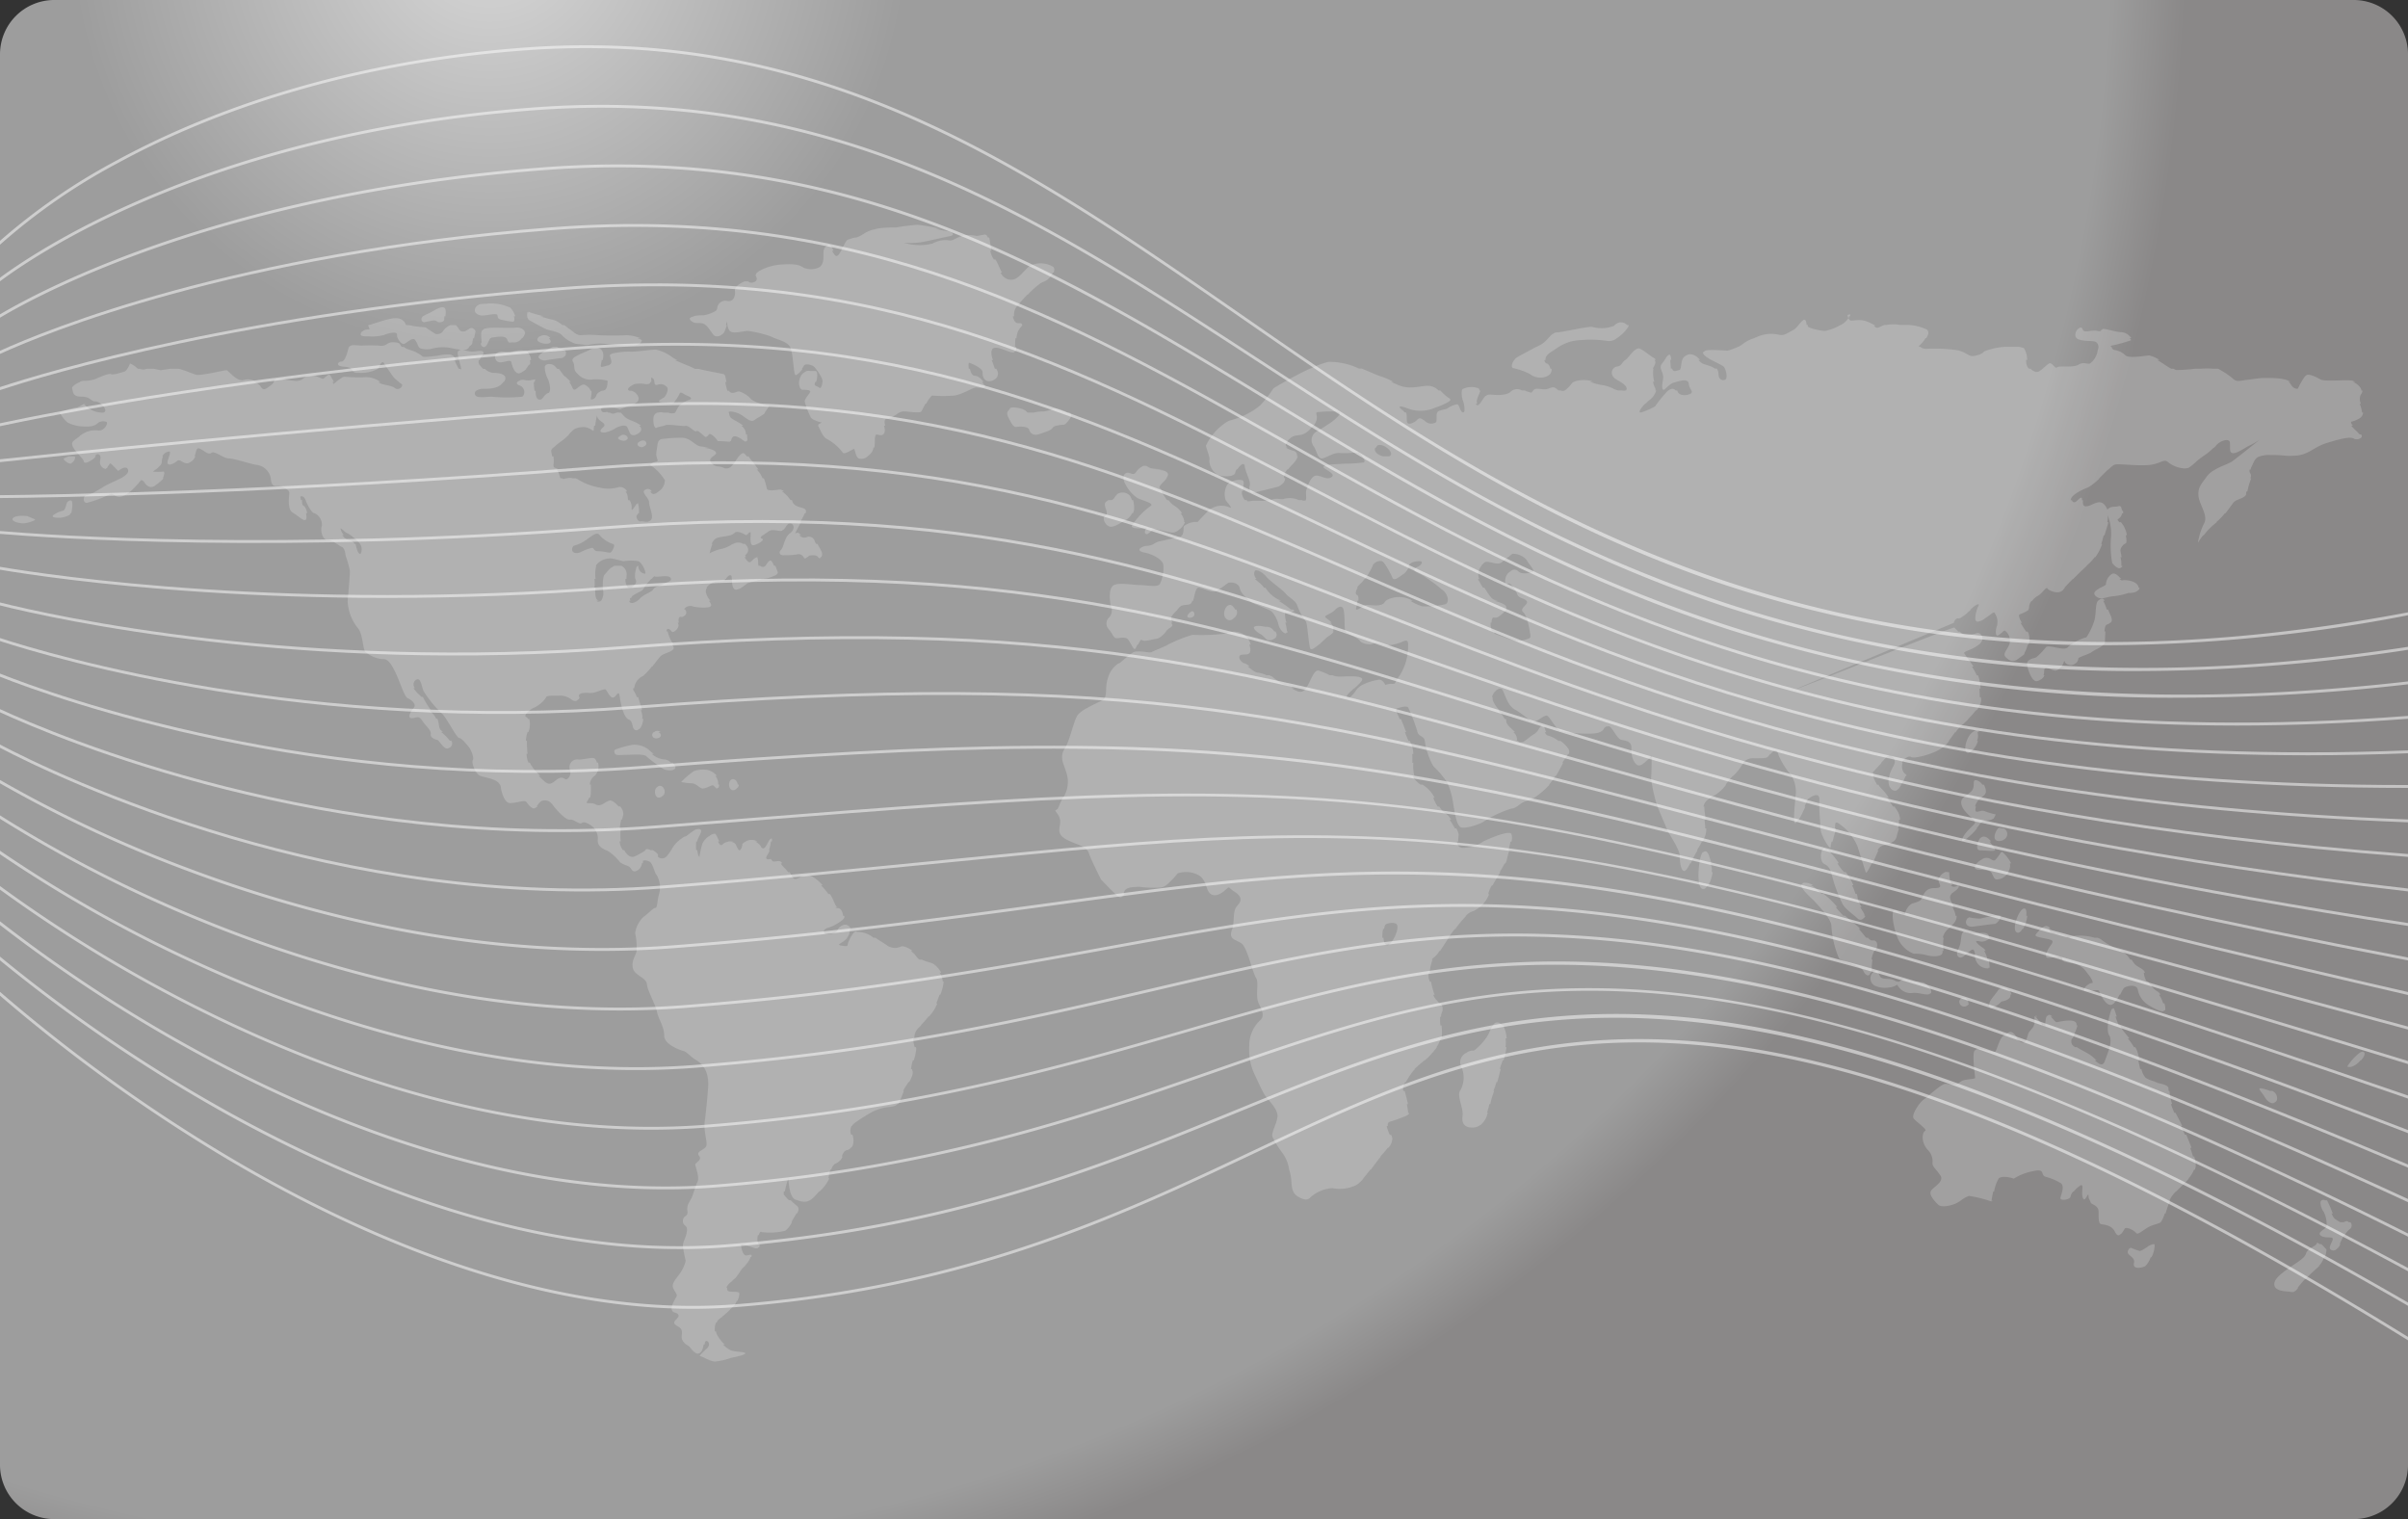 <svg id="Group_1573" data-name="Group 1573" xmlns="http://www.w3.org/2000/svg" xmlns:xlink="http://www.w3.org/1999/xlink" width="309.046" height="194.96" viewBox="0 0 309.046 194.96">
  <rect x="0" y="0" width="309.046" height="194.96" fill="#333333" stroke="none"/>
  <defs>
    <radialGradient id="radial-gradient" cx="0.024" cy="-0.05" r="1.129" gradientTransform="translate(0.185) scale(0.631 1)" gradientUnits="objectBoundingBox">
      <stop offset="0" stop-color="#d8d8d8"/>
      <stop offset="0.247" stop-color="#9d9d9d"/>
      <stop offset="0.359" stop-color="#9d9d9d"/>
      <stop offset="0.859" stop-color="#9d9d9d"/>
      <stop offset="0.955" stop-color="#9d9d9d"/>
      <stop offset="1" stop-color="#8a8888"/>
    </radialGradient>
  </defs>
  <g id="Group_1493" data-name="Group 1493">
    <path id="Rectangle_3856" data-name="Rectangle 3856" d="M6.967,0H302.08a6.966,6.966,0,0,1,6.966,6.966V187.993a6.967,6.967,0,0,1-6.967,6.967H6.967A6.967,6.967,0,0,1,0,187.992V6.967A6.967,6.967,0,0,1,6.967,0Z" fill="url(#radial-gradient)"/>
  </g>
  <g id="Group_1494" data-name="Group 1494" transform="translate(1.597 28.832)" opacity="0.2">
    <path id="Path_6117" data-name="Path 6117" d="M36.273,303.383c-.864-.084-1.729,0-1.873.342s.792.6,1.369.6,1.728-.429,1.512-.511S36.273,303.383,36.273,303.383Z" transform="translate(-34.384 -265.99)" fill="#fff"/>
    <path id="Path_6118" data-name="Path 6118" d="M151.335,373.273a2.605,2.605,0,0,0-.393-1.055h.2a3.016,3.016,0,0,0-1.043-1.16c-.34-.172-.943-.271-1.431-.526h-.3a1.321,1.321,0,0,1-.424-.41,2.768,2.768,0,0,0-.728-.713h.248c-.527-.4-1.182-.678-1.473-.564a1.792,1.792,0,0,1-1.729-.087c-.454-.331-1.123-.718-1.567-1.033h-.243a2.4,2.4,0,0,1-.2-.156,3.316,3.316,0,0,0-1.729-.594c-.434,0-.362-.34-1.01.681a4.783,4.783,0,0,0-.434,1.125,1.6,1.6,0,0,1-.584-.023c-.526-.075-.542-.137-.343-.276.059-.035.117-.075.188-.122a3.289,3.289,0,0,0,.768-.634h-.074a1.915,1.915,0,0,0,.121-.156,1.143,1.143,0,0,0,.211-.968h.154a.728.728,0,0,0-1.025-.479.835.835,0,0,0-.27.152c-.506.27-.171.72-1.234.956-.963.213-1.113-.34-.722-.63h.03a.632.632,0,0,1,.08-.067,1.114,1.114,0,0,1,.179-.07,5.076,5.076,0,0,0,1.383-.643c.427-.261.77-.547.77-.722,0-.05-.005-.114-.012-.184h-.146c-.057-.414-.239-1-.7-1a.387.387,0,0,1-.285-.117h.268c-.367-.139-.382-.81-.974-1.686h-.2c-.039-.052-.067-.1-.109-.157a12.731,12.731,0,0,0-.839-.966h.221c-.742-.79-1.575-1.436-2.213-1.309-.862.167-1.356,1-1.788.064a3.448,3.448,0,0,0-.244-.439h-.2c-.347-.5-.7-.7-.921-1.092-.008-.015-.02-.02-.028-.032h.2a.4.4,0,0,1-.035-.057c-.29-.511-1.011,0-1.227-.256l-.216-.254s-.934.254-.432-.512a3.11,3.11,0,0,0,.3-.608h-.1a4.472,4.472,0,0,0,.251-1.122h.129c.027-.261.007-.429-.07-.4a.312.312,0,0,0-.1.107c-.012-.008-.02-.027-.035-.02-.218.085-.579,1.277-.937,1.192s-.072-.256-.792-.767a1.175,1.175,0,0,0-.218-.114h.3a1.545,1.545,0,0,0-1.523,0h.04c-.276.11-.474.28-.474.455a1.08,1.08,0,0,1-.276.666h-.157a3.549,3.549,0,0,1-.36-.666c-.216-.512-1.224-.6-1.729-.084-.234.238-.42-.027-.591-.372h.177c-.214-.407-.4-1-.6-1a1.264,1.264,0,0,0-.66.281,2.29,2.29,0,0,0-.917,1,11.137,11.137,0,0,0-.377,1.694c-.139-.052-.228-.427-.273-.857h-.141a5.782,5.782,0,0,1,0-1.093l.008-.028h.122l.005-.057c.072-.512.866-1.363.288-1.532a1.078,1.078,0,0,0-.83.268c-.3.182-.6.44-.835.606a.543.543,0,0,1-.136.06,1.282,1.282,0,0,0-.419.219,4.1,4.1,0,0,0-1.23,1.23,6.465,6.465,0,0,1-.788,1.137l0,0a1.542,1.542,0,0,1-.2.157c-.43.213-1.026-.03-.887-.276.079-.137-.28-.465-.661-.693h-.291c-.276-.139-.539-.2-.624-.07a.888.888,0,0,1-.2.209,12.26,12.26,0,0,1-1.174.639c-.646.342-1.222-.425-1.368-.767l-.007-.012h-.179a2.15,2.15,0,0,1-.422-1.122h.146c-.018-.117-.032-.248-.042-.4a8.033,8.033,0,0,1,.038-1.287h-.127a9.275,9.275,0,0,1,.188-1.123h.112c.047-.211.1-.407.149-.566a1.424,1.424,0,0,0-.408-1.118h-.2c-.368-.444-.847-.8-1.11-.757-.506.087-1.011.685-1.515.6s-.288-.254-1.081-.254c-.7,0-.268-.137-.064-.708h.1a1.5,1.5,0,0,0,.1-.313,11.954,11.954,0,0,0,.017-1.373h-.127a1.411,1.411,0,0,1,.48-1.013.868.868,0,0,0,.1-.111h.06a1.832,1.832,0,0,0,.42-1.686h-.154c-.084-.316-.238-.554-.422-.583-.506-.085-1.441.254-2.089.167a.985.985,0,0,0-.937,1.364c.216.765-.36,1.276-.576,1.19s-.5-.509-1.3.169-1.08.429-1.872-.34c-.1-.094-.194-.187-.291-.283h.223a5.856,5.856,0,0,1-1.356-1.686h-.166a2.735,2.735,0,0,1-.213-.755c-.013-.124-.023-.243-.037-.368h.141a11.943,11.943,0,0,1-.087-1.684h-.122a3.185,3.185,0,0,1,.177-1.013.783.783,0,0,0,.038-.11h.105a2.757,2.757,0,0,0,.1-1.684H98.1a.443.443,0,0,0-.219-.249c-.3-.116.059-.556.474-.876h.023a3.086,3.086,0,0,1,.273-.2,1.516,1.516,0,0,1,.239-.114,1.969,1.969,0,0,0,.472-.266,3.521,3.521,0,0,0,1.1-1.1l0-.005h-.035c.244-.211.86-.162,1.552-.162a2.3,2.3,0,0,1,1.729.511c.383.246.613.193.75.045a.562.562,0,0,0,.29-.393h-.119a1.089,1.089,0,0,0,.017-.162c0-.254.445-.44,1.309-.353s1.932-.668,2.15-.414.648,1.277,1.08.936.578-.936.72.085.506,2.556,1.152,2.811.29,1.276.938,1.363a.385.385,0,0,0,.285-.1c.348-.109.562-.757.623-1.354h-.129a2.005,2.005,0,0,0-.057-.758c-.033-.094-.075-.223-.119-.367h.162c-.139-.447-.328-1.127-.524-1.684h-.167a2.863,2.863,0,0,0-.362-.758.514.514,0,0,1-.1-.367h.137a1.922,1.922,0,0,1,1.063-1.545,1.231,1.231,0,0,0,.211-.139H113a8.214,8.214,0,0,0,1.016-1.123h.067c.425-.536.825-1.086,1.073-1.338a.884.884,0,0,1,.162-.119c.658-.358,1.79-.554,1.423-1.132-.047-.074-.089-.146-.136-.219h.189a4.4,4.4,0,0,1-.76-1.684h-.149c.005-.5.432-.331.648.005s1.081-.512.866-.936a1.007,1.007,0,0,1-.062-.194h.152a.73.73,0,0,1,.055-.7.349.349,0,0,1,.213-.035.423.423,0,0,0,.387-.119.485.485,0,0,0,.181-.737.285.285,0,0,1-.027-.089h-.134c.055-.291.616-.562,1.035-.42.5.171,2.17.306,2.386-.033.1-.156-.06-.4-.261-.67h.2a2.411,2.411,0,0,1-.6-1.172.992.992,0,0,1,.161-.512h-.072a2.039,2.039,0,0,1,1.145-.763c.5-.084,1.152,0,1.224-.254a.405.405,0,0,1,.052-.105h.092a1.187,1.187,0,0,1,.348-.414c.176-.092.342-.089.375.177.069.6,0,1.619.574,1.619a1.362,1.362,0,0,0,.668-.258l.008,0h0c.37-.231.7-.539.84-.591.216-.087,1.585-.427,1.873-.512a5.085,5.085,0,0,0,1.672-.5c.2-.112.33-.251.263-.434-.1-.268-.194-.532-.291-.767h-.169a2.544,2.544,0,0,0-.323-.594c-.216-.253-.432.085-.722.512a.718.718,0,0,1-.149.146.448.448,0,0,1-.578-.064h-.208c-.144-.343.069-1.358-.434-1.019s-.576.681-.866.511a1.816,1.816,0,0,1-.494-.616h.184c-.077-.132-.129-.238-.129-.238a.8.8,0,0,0,.216-1.19,1.541,1.541,0,0,0-.216-.258h-.249a1.226,1.226,0,0,0-1.281,0h-.04c-.054.028-.107.057-.161.089a4.191,4.191,0,0,1-1.512.593,6.324,6.324,0,0,0-1.3.512,6.771,6.771,0,0,1,.358-1.194h-.1a2,2,0,0,1,.352-.556c.5-.507,2.034-.3,2.481-.794a.678.678,0,0,0,.147-.1.359.359,0,0,1,.072-.052c.512-.181,1.379.393,1.379.393s.04-.049.1-.111l.035.023a2.493,2.493,0,0,1,.283-.283c.089-.042.157-.03.157.114,0,.425-.144,1.535.29,1.535s1.654-.683,1.152-.852c-.3-.1-.132-.253.151-.447h.012c.189-.142.482-.315.727-.509.521-.333,1.428.1,1.7-.065.023-.013.044-.049.067-.072a.412.412,0,0,0,.069-.015c.2-.121.372-.522.626-.76a.493.493,0,0,1,.248-.089c.5,0,.72.765,0,1.274s-.794,1.791-1.153,2.129-.146.765.432.681a9.562,9.562,0,0,0,1.584-.087.755.755,0,0,1,.937.427c.09.157.285.022.424-.106H134a1.674,1.674,0,0,0,.189-.167c.213-.047.916-.172,1.157.188.144.213.27.149.333-.02h.087a.83.83,0,0,0,0-.748c-.152-.3-.333-.608-.507-.937h-.179c-.057-.111-.119-.216-.169-.335a.762.762,0,0,0-1.08-.512.8.8,0,0,1-.9-.276h.243a3.44,3.44,0,0,0-.29-.239c-.36-.253-.648.343-.36-.253.271-.557.415-.75.609-1.192h-.1a8.342,8.342,0,0,0,.6-1.123h.107c.1-.293.07-.547-.353-.663-.936-.256-1.222-.427-1.369-.937a.733.733,0,0,0-.037-.085H131.8a3.924,3.924,0,0,0-1.1-1.123h.254a1.1,1.1,0,0,0-.454-.239c-.288,0-1.667.3-1.741-.121a8.226,8.226,0,0,0-.382-1.324h-.171a2.66,2.66,0,0,0-.363-.68c-.075-.089-.2-.254-.348-.444h.2c-.363-.472-.917-1.21-1.294-1.684h-.2a3.161,3.161,0,0,0-.3-.341c-.218-.172-.5-.087-1.152.934a3.064,3.064,0,0,1-.683.8.892.892,0,0,1-.911.052c-.506-.256-1.06.007-1.562-.673-.249-.335-.012-.571.266-.772h-.013c.246-.172.475-.326.382-.514-.172-.333-.922-.509-1.585-.609h.618c-.34-.075-.7-.122-.988-.157-.72-.085-1.224-1.02-2.3-1.107a18.377,18.377,0,0,0-2.741.171.253.253,0,0,0-.208.124c-.273.094-.3.641-.43,1.495-.11.715.236,1.031.122,1.217a.522.522,0,0,1-.132.057,1.524,1.524,0,0,0-.631.241c-.234.1-.226.214.211.444a6.433,6.433,0,0,1,1.51,1.7,1.723,1.723,0,0,1-.5,1.192c-.5.427-1.006.852-1.3.341a.725.725,0,0,0-.082-.1h.2a.558.558,0,0,0-.81-.219.269.269,0,0,0-.177.409c.214.511.65.767.65,1.277s.648,1.788.216,2.211-.937.087-1.3.171-.72-.681-.434-.85a.272.272,0,0,0,.094-.189h.116a3.457,3.457,0,0,0-.146-1.346s-.045.077-.11.179l-.023-.092a5.523,5.523,0,0,1-.579.807c-.059.013-.1-.037-.08-.211a1.6,1.6,0,0,0-.266-1.023h-.166a.945.945,0,0,1-.062-.338,1.4,1.4,0,0,0-.295-.785h.2a1.025,1.025,0,0,0-1.05-.556,4.558,4.558,0,0,1-2.468.06,7.227,7.227,0,0,1-2.737-1.021,2.69,2.69,0,0,0-.331-.167h-.388a1.281,1.281,0,0,0-.727,0h-.132a1.8,1.8,0,0,1-.3.082.219.219,0,0,1-.208-.082h-.2c-.156-.3-.187-.907-.536-1.123H102a.507.507,0,0,0-.239-.156c-.648-.171-.234-.362-.38-1.467a.511.511,0,0,0-.012-.062h-.149c-.107-.626-.261-.758.117-1.123h.047a7.874,7.874,0,0,1,1.025-.839,8.487,8.487,0,0,0,.978-.849h-.05c.522-.539.7-.82,1.532-.934,1.225-.172,1.674.768,1.674.342a4.5,4.5,0,0,1,.057-.531h.122c.057-.415.157-.981.239-1.324.027.829,1.431.922.79,1.513s-.288.681.216.681a4.043,4.043,0,0,0,1.441-.6s1.15-.594,1.44-.082.29,1.021.794,1.021c.484,0,1.483-.631.727-1.21h.236a1.1,1.1,0,0,0-.181-.156c-.936-.6-1.513-.511-2.089-1.19a4.189,4.189,0,0,0-.306-.338h-.251a.223.223,0,0,0-.2,0H109.5a2.345,2.345,0,0,1-.244.08.606.606,0,0,1-.614-.08h-.226a.229.229,0,0,0-.161-.087c-.216,0-.576.171-.72-.169s.072-.425.794-.425a6.706,6.706,0,0,1,1.584.254s.864-.342,1.083-.425a2.964,2.964,0,0,0,.939-.385.609.609,0,0,0,.347-.723,1.3,1.3,0,0,0-.879-.847h-.278a.543.543,0,0,1-.129-.087c-.219-.256.43-.6.79-.765a3.486,3.486,0,0,1,1.369,0s.648.084.648-.258l0-.013h.119a.25.25,0,0,0,.018-.074,4.214,4.214,0,0,1-.017-.48.362.362,0,0,1,.171.055c.432.254,0,1.023.648.854a1.046,1.046,0,0,1,1.152.256c.333.236-.01,1.113-.348,1.384a1.891,1.891,0,0,0-.318.188c-.3.174-.537.4.09.47.794.085,1.368.085,1.368.085l.072-.087h.064a5.422,5.422,0,0,0,.722-1.108.587.587,0,0,1,.1-.166c.2-.055.429.137.628.253.234.139.981.336.7.589a1.81,1.81,0,0,1-.211.092,3.2,3.2,0,0,0-.678.316,1.919,1.919,0,0,0-.9.959,1.7,1.7,0,0,1-.226.378,1.218,1.218,0,0,1-.849-.035h-.561a1.788,1.788,0,0,0-.805,0h-.09c-.018.012-.027.035-.044.05a.667.667,0,0,0-.306.29c-.216.425-.072,1.788.288,1.616s.72-.169,1.152-.34,2.161.171,2.593.085,1.153.854,1.369.681.65.34,1.081.683c.146.114.226.06.3-.03.1-.01.161-.124.239-.228h-.045c.114-.087.28-.1.589.171.792.681.36.681.792.681s1.371.084,1.371.084a.9.9,0,0,1,.015-.1l.119.012a.984.984,0,0,1,.259-.566.6.6,0,0,1,.4-.025c.653.151,1.241.924,1.292.559.105.037.162,0,.141-.223s-.025-.408-.035-.594h-.146a1.327,1.327,0,0,0-.459-1.021c-.04-.037-.085-.067-.127-.1h.244c-.578-.5-1.5-.84-1.641-1.092a1,1,0,0,1-.171-.593h-.092a.241.241,0,0,1,.055-.087c.216-.169,1.225.087,1.8.509s1.083.855,1.517.512c.038-.032.079-.054.119-.082l.015-.007a2.515,2.515,0,0,1,.246-.164c.216-.129.424-.239.583-.352a1.389,1.389,0,0,0,.325-.249c.018-.02.042-.052.064-.08h-.072c.243-.323.594-.852.594-.852s-.66-.107-1.3-.271h.491a3.341,3.341,0,0,1-1.505-.583,3.365,3.365,0,0,0-1.587-1.023c-.263,0-.944.487-1.281-.079h-.177c-.015-.032-.032-.052-.045-.087a7.388,7.388,0,0,1-.244-1.036h.151c-.1-.526-.164-.954-.348-1.009-.231-.069-2.223-.412-3.226-.676h-.427a1.437,1.437,0,0,1-.228-.089c-.355-.211-1.58-.648-2.367-1.035h.313a5.125,5.125,0,0,1-.621-.328,5.407,5.407,0,0,0-2.16-1.023c-.578,0-2.955.342-3.387.254a10.58,10.58,0,0,0-2.235.256.137.137,0,0,0-.107.084l-.027.005c-.506.085.65,1.192-.432,1.448-1.03.244-.948.393-.75-.7h.119c.015-.08.028-.149.045-.243.216-1.277-.722-1.617-1.657-1.108-.571.311-1.343.563-1.781.845-.377.2-.606.42-.442.69.36.594-.072,1.023.648,1.617a2.12,2.12,0,0,0,1.945.681,6.125,6.125,0,0,1,1.873.169s0,1.021-.36,1.194a2.109,2.109,0,0,1-.246.087H107.6a1.13,1.13,0,0,0-.368.2.657.657,0,0,0-.343.4.861.861,0,0,1-.375.462c-.187.082-.355.084-.355-.04a4.551,4.551,0,0,0,.111-1.016h-.147a.722.722,0,0,0-.243-.429c-.5-.424-.648-.511-1.224-.084s-.648.6-.938-.087a2.214,2.214,0,0,0-.333-.524h.2a4.531,4.531,0,0,0-.887-.84s-.3-.439-.628-.845h-.206c-.1-.127-.211-.246-.308-.345-.432-.424-1.225-.338-1.3.087a3.559,3.559,0,0,0,.432,1.617c.241.638.365,1.41.109,1.7-.022.01-.037.028-.062.033a.5.5,0,0,0-.31.171c-.256.154-.333.464-.613.645-.5.169-.717-.254-.717-.937,0-.057-.008-.107-.01-.164h-.142a8.5,8.5,0,0,1-.085-1.123h.117a.521.521,0,0,1,.049-.244c.144-.254-.576.171-1.3,0a.945.945,0,0,0-.805.129c-.3.129-.365.393.092.556a.888.888,0,0,1,.429,1.4.854.854,0,0,1-.077.047,19.844,19.844,0,0,1-3.889,0c-.792,0-1.945.254-2.161-.256a.421.421,0,0,1,.154-.506h-.013a1.765,1.765,0,0,1,.877-.259c.506,0,2.017.085,2.592-.85l.007-.013H95c.018-.027.045-.045.062-.074.578-.936-.72-1.1-1.3-1.1a1.632,1.632,0,0,1-1.169-.507h-.224a5.756,5.756,0,0,1-.4-.427.688.688,0,0,1-.171-.7h.116c.079-.442.579-.768.477-1.009-.144-.342-.864-.087-1.512-.087a9.016,9.016,0,0,1-1.148-.219c.29.012.509-.02.581-.126a.231.231,0,0,0,.159-.105.581.581,0,0,1,.1-.139H90.5c.184-.164.422-.265.459-.512.017-.132.062-.367.112-.611h.117c.085-.419.191-.9.191-.9s-.286-.623-.767-.34-.626.457-1.058.34c-.315-.082-.4-.586-.727-.787h-.683a1.372,1.372,0,0,0-.367.2c-.393.224-.527.564-.711.735a.967.967,0,0,1-.112.08.934.934,0,0,1-.713.117c-.191-.112-1.3-.85-1.3-.85a11.905,11.905,0,0,1-2.118-.278h-.32c-.044-.028-.089-.059-.1-.089-.1-.338-.479-.906-1.537-.794s-2.883.85-3.171.85c-.224,0,.1.412.075.593a1.148,1.148,0,0,0-.845.191.538.538,0,0,0-.286.352c-.1.345.432.34,1.056.34a6.168,6.168,0,0,0,1.924-.171c.288-.169,1.728-.568,1.681-.055s.574,1.3.911,1.19,1.009-.85,1.344-.568.387.964.722,1.137a2.843,2.843,0,0,0,1.681,0,5.422,5.422,0,0,1,2.163-.057,13.1,13.1,0,0,0,1.418.243.306.306,0,0,0-.254.1.271.271,0,0,0-.2.3c0,.511.444,1.731.455,2.139-.012-.01-.015,0-.032-.013s-.05-.054-.077-.08h-.194a4.837,4.837,0,0,1-.532-1.123h.186a1.646,1.646,0,0,0-.176-.328c-.36-.512-.936-.427-1.657-.341a13.81,13.81,0,0,1-2.3.258c-.362-.087-.074-.087-.866-.514s-1.15-.341-1.721-.76h-.238c-.408-.365-.047-.521-.988-.6-1.006-.084-.934.6-1.944.427a20.376,20.376,0,0,0-2.305,0c-1.009-.087-1.513-.171-1.657.425s-.432,1.617-.864,1.617-.937.594.432.681.576.852,1.8.768a4.592,4.592,0,0,0,2.371-.48.448.448,0,0,0,.064-.03h-.027A.777.777,0,0,0,79,294.45c.29-.681.506-.681.648-.425s1.225,1.788,1.225,1.788a10.582,10.582,0,0,0,1.008.852c.29.169-.288.936-.862.509s-1.659-.34-2.091-.767l-.023-.013h.258a.919.919,0,0,1-.1-.074,3.132,3.132,0,0,0-2.1-.522,21.941,21.941,0,0,1-2.441-.074,1.011,1.011,0,0,0-.41.2,7.724,7.724,0,0,0-.949.738s-.064-.121-.146-.271H73.2c-.122-.228-.331-.609-.477-.84-.1-.152-.224-.1-.362.018a2.919,2.919,0,0,0-.469.392.209.209,0,0,1-.033.017c-.29.085-1.153-.681-2.021-.34a2.15,2.15,0,0,0-.511.276c-.116.072-.206.139-.288.2a1.694,1.694,0,0,1-1,.122c-1.225-.087-1.513-.341-1.944-.256l-.434.085v.06l-.136.023s.072.341-.432.685-.866.767-1.224.254a1.264,1.264,0,0,0-.794-.6,1.58,1.58,0,0,1-.184-.1h.295a1.782,1.782,0,0,0-1.56-.244c-.937.256-1.944-1.256-2.232-1.256s-3.316.747-3.892.578c-.432-.129-1.475-.579-2.215-.763H52.2c-.578.087-1.262.186-1.262.186s-.455-.1-.857-.186h-.655l-.032,0-.02,0h-.2a1.129,1.129,0,0,1-.9,0h-.244l0,0a2.978,2.978,0,0,0-1.009-.68,2.5,2.5,0,0,1-.561.961.818.818,0,0,1-.1.057c-.5.172-1.584.511-1.8.342s-2.089.681-2.089.681a4.8,4.8,0,0,1-1.346.186,1.055,1.055,0,0,0-.551.142h.077c-.467.161-1.162.606-1.051.864.144.343,0,1.025,1.152,1.025s1.224.509,1.656.6a1.374,1.374,0,0,1,1.081.511c.506.509.506,1.02-.144.936a3.219,3.219,0,0,1-1.8-.681l-.432-.429-.792.429a8.53,8.53,0,0,0-2.305.681,4.027,4.027,0,0,0,1.008,1.277,4.744,4.744,0,0,0,2.233.509s1.08.087,1.513-.341a.863.863,0,0,1,.085-.059c.015-.012.037-.015.05-.028a1.125,1.125,0,0,1,.214-.149,1.282,1.282,0,0,1,.876-.018c.288.087-.216,1.192-1.009,1.108a3.061,3.061,0,0,0-2.377.68c-.65.6-1.225.681-.937,1.361s1.369,1.532,1.441,1.959c.049.278.578.085.984-.2a1.7,1.7,0,0,0,.541-.48h-.082c.142-.429.862-.429.646.511a.886.886,0,0,0,.72,1.107s.023-.047.059-.109c.044.013.077.02.077.02a2.777,2.777,0,0,1,.422-.611.106.106,0,0,1,.092.017c.216.171.936.939.936.939a3.191,3.191,0,0,1,.271-.189h0l.06-.039c.3-.176.717-.341.892-.028.288.509-.43.934-.864,1.19h-.027c-.569.3-1.89.874-2.217,1.1a1.119,1.119,0,0,1-.1.065c-.01.007-.028.017-.037.023l-.069.045c-.206.127-.494.293-.79.447h.028a4.394,4.394,0,0,1-1.257.529c-.362,0-.506,1.021.142.937a15.691,15.691,0,0,0,2.955-1.108c.5-.254.686.845,1.982.077a4.141,4.141,0,0,0,.6-.435h.035a12.215,12.215,0,0,0,1.306-1.408.209.209,0,0,1,.116-.022c.358.087.43.681,1.006.854a.863.863,0,0,0,.742-.187A7.63,7.63,0,0,0,51.11,309a.845.845,0,0,0,.214-.254h-.082c.2-.388.285-.911.023-.85a6.181,6.181,0,0,1-1.3,0s.166-.114.36-.273h.027c.3-.233.755-.631.755-.921a1.953,1.953,0,0,1,.157-.763h-.082a1.082,1.082,0,0,1,.512-.514c.574-.253.574-.084.216.939-.32.9.487.673.978.313a1.55,1.55,0,0,0,.265-.2c.415-.209.912.743,1.651.188a.372.372,0,0,1,.037-.035c.032-.02.064-.028.1-.052a1.528,1.528,0,0,0,.479-.643h-.1c.194-.517.2-1.023.482-1.023.432,0,1.224.938,1.656.594s1.535.706,2.257.706,3.147.827,3.579.827a2.111,2.111,0,0,1,1.8,1.7c.072,1.107.5,1.02.936,1.02s1.441.425,1.441.852-.29,2.129.432,2.553,1.369,1.107,1.657.936c.147-.087.144-.48.059-.869h.151c-.075-.405-.243-.829-.434-.919-.258-.122-.223-.459-.233-.767h-.144a.819.819,0,0,0-.045-.254c-.146-.34.432-.34.646.256s.794,1.7,1.153,1.7a1.6,1.6,0,0,1,.937,1.617c-.216.6.072,1.8.72,1.8s1.584.837,1.873.922.452.825.452,1.078a15.186,15.186,0,0,1,.556,1.985c0,.594-.216,2.977-.288,3.914a5.869,5.869,0,0,0,1.3,3.405c.72.85.586,2.756,1.018,3.1a3.87,3.87,0,0,0,2.151.9c.648-.08,1.08.512,1.659,1.7s1.152,3.149,1.584,3.321,1.153.767.792,1.19-.936,1.363-.286,1.363.864-.425,1.368.342,1.153,1.192,1.08,1.7.576.678.864.765.877,1.453,1.493,1a.528.528,0,0,0,.228-.147.609.609,0,0,0,.039-.773h-.184a6.262,6.262,0,0,0-1.125-1.123h.234c-.1-.089-.194-.169-.259-.233-.3-.295-.193-.835-.43-1.451h-.169a2.224,2.224,0,0,0-.546-.758,3.841,3.841,0,0,1-.348-.367h.214a11.35,11.35,0,0,1-1.028-1.684h-.2a2.069,2.069,0,0,0-.228-.248,4.274,4.274,0,0,1-.773-.877H83.6a.712.712,0,0,1,.136-1.068c.6-.352.686.717.956,1.435a15.07,15.07,0,0,0,2.448,2.98c.651.681,1.8,3.064,2.163,3.064s1.369,1.363,1.369,1.363.574,1.108.36,1.448.288,1.616.794,1.959,2.7.347,2.809,1.617c.028.33.392,1.959,1.184,1.959s1.843-.425,2.057-.172.789,1.142,1.219.75a.4.4,0,0,0,.214-.156l.005-.01h-.074c.367-.521.477-.757,1.086-.757.648,0,.936.6,1.3,1.021s1.369,1.535,1.873,1.45,1.153.68,1.513.425.936.169,1.224.341a2,2,0,0,1,.824,1.821c-.074,1.021.978,1.242,1.41,1.5a6.7,6.7,0,0,1,1.371,1.276c.36.427,1.153.511,1.368.767s.36.765,1.008.341a1.143,1.143,0,0,0,.512-.882h.124a1.226,1.226,0,0,0,.01-.333,1.193,1.193,0,0,1,.939.194c.363.34.579,1.445.794,1.614a3.143,3.143,0,0,1,.36,2.386c-.288.934-.216,1.873-.506,1.873s-1.08.891-1.512,1.147a3.587,3.587,0,0,0-1.08,2.088,8.346,8.346,0,0,1,.176,2.372c-.144.594-.681,1.2-.465,2.138s1.729,1.194,1.8,2.046,1.153,2.722,1.3,3.573.917,1.835.917,3.027,2.18,1.908,2.54,2,1.009.849,1.515,1.1a3.262,3.262,0,0,1,1.3,1.448,4.332,4.332,0,0,1,.288,1.959c0,.256-.216,2.893-.432,4.426s.522,2.977.09,3.405-1.242.6-.81,1.107-.5.852-.5,1.107.576,1.616.288,2.211-.506,1.448-.722,1.96-.72,1.02-.576,1.786-.578.512-.578,1.277.65.425.506,1.359-.506,1.2-.506,1.873a14.7,14.7,0,0,0,.36,1.875,4.716,4.716,0,0,1-.864,1.788c-.5.68-.864,1.1-.794,1.532s.578.936.506,1.19-.72,1.108-.648,1.7.72.342.866.767-.866.765-.434,1.19,1.008.34.866,1.364.792,1.276,1.006,1.53.65.852,1.011.852.638-.255.785-1.157h.117c.008-.039.018-.077.025-.12a.614.614,0,0,1,.136-.328c.3-.085.676.437.161.924-.72.681-1.081,1.021-.866,1.021s1.3.683,1.875.683a8.078,8.078,0,0,0,1.947-.429c.211-.084,1.739-.331,1.927-.583a.594.594,0,0,0,.08-.044h-.07c.008-.213-1.249-.151-1.868-.393a3.453,3.453,0,0,1-.968-.732h.224a4.334,4.334,0,0,1-1.065-1.4,1.913,1.913,0,0,1-.057-.283H122.1a2.314,2.314,0,0,1,.127-1.122h.1a.926.926,0,0,1,.326-.467,16.818,16.818,0,0,0,1.408-1.217h-.044c.233-.216.427-.4.519-.484a1.921,1.921,0,0,0,.367-.641h.1c.182-.432.31-.954.171-1.065-.216-.169-1.3,0-1.44-.253a.52.52,0,0,1-.062-.368h-.11a1.837,1.837,0,0,1,.614-.737,3.768,3.768,0,0,0,.382-.385h.065c.517-.552.812-1.19,1.056-1.4.082-.075.189-.169.3-.281h-.05a2.981,2.981,0,0,0,.695-.994c.018-.054.025-.09.035-.129h.11c.174-.527-.241-.213-.661-.213s-.648-.937-.648-1.364c0-.025.015-.039.023-.055a15.025,15.025,0,0,1,1.716.485c.286.062.419.018.47-.08.188-.049.184-.229.131-.46h-.154a3.86,3.86,0,0,1-.089-.4,1.807,1.807,0,0,1,.065-.727h.107a.988.988,0,0,1,.188-.407.258.258,0,0,1,.218.025,8.448,8.448,0,0,0,2.953-.171.326.326,0,0,0,.114-.082l.022-.005a3.281,3.281,0,0,0,.775-1.045h-.084c.219-.373.424-.735.542-.909a1.8,1.8,0,0,0,.116-.214h.087c.219-.385.256-.75-.069-.983a8.057,8.057,0,0,1-.783-.7h-.223a5.411,5.411,0,0,1-.634-.713.805.805,0,0,1,0-.412h.124a10.785,10.785,0,0,1,.437-1.622c.069.557.144,2.421.943,2.687,1.006.341,1.584.511,2.521-.509.182-.2.35-.377.512-.556h.055a5.3,5.3,0,0,0,1.246-1.682h-.132c.012-.049.042-.1.049-.147a4,4,0,0,1,.221-.978h.107a1.486,1.486,0,0,1,.44-.71,1.976,1.976,0,0,0,.435-.234,1.412,1.412,0,0,0,.571-.738h-.1c.02-.05.038-.084.059-.134.39-1,.717-.425,1.093-.991h.074a1.356,1.356,0,0,0,.184-.3A2.046,2.046,0,0,0,139.74,393h-.157a1.38,1.38,0,0,1,.044-1.123h.075a.831.831,0,0,1,.243-.3c.3-.236.681-.494,1.048-.728.633-.4,1.194-.718,1.194-.718a6.394,6.394,0,0,1,1.3-.511c.827-.243,1.7-.114,2.034-.551h.077a.549.549,0,0,0,.116-.132c.2-.357.4-.994.646-1.552h-.1a3.291,3.291,0,0,1,.321-.573,6.146,6.146,0,0,0,.35-.551h.087c.323-.542.584-1.17.417-1.495a.5.5,0,0,1-.032-.187h-.134a5.954,5.954,0,0,1,.236-1.125h.112a6.014,6.014,0,0,0,.323-1.5c-.008-.052-.025-.119-.042-.186h-.157a3.782,3.782,0,0,1-.186-1.125h.134a1.819,1.819,0,0,1,.609-1.413c.092-.085.184-.179.276-.271h-.047c.35-.362.686-.75.986-1.123h.065a5.713,5.713,0,0,0,1.026-1.582.73.73,0,0,1,.028-.1h-.112c.085-.261.249-.673.412-1.123h.1a6.119,6.119,0,0,0,.427-1.686h-.131C151.331,373.322,151.336,373.3,151.335,373.273Zm-44.57-50.481h-.129c.012-.1.022-.184.03-.253a5.028,5.028,0,0,0-.023-.871h.141a4.068,4.068,0,0,1,.092-1.682v0H106.8a2.266,2.266,0,0,1,1.664-.936c.578-.084,1.8.427,2.019.341a5.66,5.66,0,0,1,1.728,0c.444.075,1.053,1.264.951,1.61a.927.927,0,0,1-.887-.932.476.476,0,0,0-.007-.084h-.059a.981.981,0,0,0-.069.176l0-.005c0-.594-.5,1.108-.216,1.619.221.393-.238.834-.593,1.018h-.124l-.012,0-.008,0h-.263a1.711,1.711,0,0,1-.3-1.123h.127a3.012,3.012,0,0,1,.008-.407,1.227,1.227,0,0,0-.663-1.277h-.887a1.313,1.313,0,0,0-.263.152c-.485.256-.762.758-.986.958-.29.254-.29,1.7-.216,2.041a1.819,1.819,0,0,1-.231,1.306.452.452,0,0,1-.062.035h.01a.459.459,0,0,1-.367.107.417.417,0,0,1-.219-.107h.31C106.7,324.349,106.708,323.405,106.765,322.792Zm7.207-1.123a3.2,3.2,0,0,1,.3-.295c.04-.02.082-.042.1-.025.214.171,1.728-.254,2.016.171s-.288.509-1.009.85-.937.254-1.222.681a1.063,1.063,0,0,1-.276.239c-.278.159-.613.306-.9.5a1.9,1.9,0,0,0-.479.37c-.432.511-1.2.814-1.368.427a.669.669,0,0,1-.033-.107h.161c-.2-.479.08-.239.149-.491a.617.617,0,0,1,.238-.234,10.481,10.481,0,0,1,1-.529l.025-.035c.062-.032.109-.052.109-.052s.1-.142.261-.343h-.065a13.814,13.814,0,0,1,.946-1.123ZM74.679,316.5a2.082,2.082,0,0,1-.4-.447h.2a2.065,2.065,0,0,1-.442-.842.308.308,0,0,1,.07.01c.216.087.65.6.864.6a6.9,6.9,0,0,1,1.585,1.364,1.252,1.252,0,0,1,.059,1.274c-.338.07-.547-.82-.628-1.279h-.152C75.754,316.756,75.037,316.752,74.679,316.5Zm34.045,1.786c-.238.065-1-.172-1.634-.172s-.5-.509-.792-.425a6.715,6.715,0,0,0-1.371.511c-.43.256-1.15.2-1.15-.254a.572.572,0,0,1,.162-.492c.189-.087.484-.156.927-.357.936-.427,1.945-1.617,2.379-1.107a3.8,3.8,0,0,0,1.728,1.192C109.408,317.253,108.987,318.021,108.724,318.284Zm22.708,80.333c.005-.018.013-.047.02-.064.027-.077.042-.042.059.064Z" transform="translate(-31.941 -276.208)" fill="#fff"/>
    <path id="Path_6119" data-name="Path 6119" d="M66.072,289.278c.382,0,1.344-.4,1.631-.116s1.009.059.959-.226a2.118,2.118,0,0,1,.025-.412h.126c.049-.44.137-1.11-.3-1.153-.578-.057-1.393.624-2.258.966-.044.017-.062.049-.1.069-.012.005-.023.013-.037.02C65.562,288.644,65.686,289.278,66.072,289.278Z" transform="translate(-13.246 -276.765)" fill="#fff"/>
    <path id="Path_6120" data-name="Path 6120" d="M70.8,288.619c.578,0,1.825-.341,1.92-.06s-.047.512.624.624a9.52,9.52,0,0,0,1.344.231c.256,0,.265-.331.154-.7h.169a2.173,2.173,0,0,0-.283-.641c-.336-.512-.239-.454-1.1-.74a5.768,5.768,0,0,0-2.305-.226c-.4.04-.825-.023-1.095.2a.69.69,0,0,0-.385.569C69.769,288.284,70.227,288.619,70.8,288.619Z" transform="translate(-10.486 -276.959)" fill="#fff"/>
    <path id="Path_6121" data-name="Path 6121" d="M75.779,292.106c.623-.114,1.535-.228,1.967-.283a.329.329,0,0,0,.2-.112c.37-.139.432-.887-.02-.939a3.18,3.18,0,0,1-.83-.365h-.542a7.843,7.843,0,0,0-1.142.611c-.419.258-.768.547-.695.75A.967.967,0,0,0,75.779,292.106Z" transform="translate(-7.199 -274.717)" fill="#fff"/>
    <path id="Path_6122" data-name="Path 6122" d="M74.158,288.849c.529.283,1.393.794,2.017,1.08s1.825.338,2.21.907a4.348,4.348,0,0,0,1.681,1.02l1.537.174a6.751,6.751,0,0,1,2.161-.174,28.1,28.1,0,0,0,3.65.228c.914-.054,1.058-.4,1.153-.624.038-.089-.213-.211-.554-.326h.365a5.451,5.451,0,0,0-1.788-.385c-.435.055-2.884.055-3.6,0a14.3,14.3,0,0,0-2.211,0c-.574.055-1.006-.454-1.438-.738-.176-.116-.442-.333-.732-.561h-.246a3.4,3.4,0,0,0-1.127-.658,15.677,15.677,0,0,1-1.681-.455.215.215,0,0,1-.045-.01h.442l-.263-.075c-.608-.174-1.632-.4-1.632-.566,0-.062-.033.027-.055.171-.047-.027-.08-.057-.08-.084C73.917,287.6,73.629,288.566,74.158,288.849Z" transform="translate(-7.787 -276.566)" fill="#fff"/>
    <path id="Path_6123" data-name="Path 6123" d="M118.055,297.183l.049,0s1.056-.966.671-1.361a1.407,1.407,0,0,0-.129-.112h-.273a4.124,4.124,0,0,0-1.465-.541c-.43-.057-.862.4-1.823.4a5.068,5.068,0,0,0-1.065.144h-.71a.521.521,0,0,1-.194-.144c-.385-.454-1.97-.68-2.114-.4-.193.38-.576.4-.193,1.192s.673,1.247,1.009,1.192,1.488-.114,1.636.34.527.854,1.341.568,1.49-.452,1.682-.8,1.49-.4,1.49-.4S118.006,297.235,118.055,297.183Z" transform="translate(17.024 -271.592)" fill="#fff"/>
    <path id="Path_6124" data-name="Path 6124" d="M88.19,324.049c.1-.035.167-.085.182-.159.033-.154-.136-.435-.372-.688h-.218a1.189,1.189,0,0,0-.842-.415,2.783,2.783,0,0,1-1.6-.708h.253a4.81,4.81,0,0,1-.676-.569,3.027,3.027,0,0,0-2.091-.6,14.361,14.361,0,0,0-2.163.6c0,.017.005.023.005.04l-.139.045c-.072.852.65.6,1.513.6s2.377-.169,2.665.256a17.541,17.541,0,0,0,1.945,1.446C86.984,324.206,87.974,324.3,88.19,324.049Z" transform="translate(-3.28 -254.153)" fill="#fff"/>
    <path id="Path_6125" data-name="Path 6125" d="M90.294,324.744a.619.619,0,0,0,.286-.506h-.146c-.038-.387-.331-.765-.7-.685-.658.139-.5,1.661.29,1.381A.609.609,0,0,0,90.294,324.744Z" transform="translate(2.648 -252.38)" fill="#fff"/>
    <path id="Path_6126" data-name="Path 6126" d="M165.283,330.907a1.347,1.347,0,0,1-.131-.285h.166c-.233-.588-.412-1.8-.984-1.5-.02.01-.037.049-.057.072a.354.354,0,0,0-.079.013c-.465.246-.944,4.341-.08,4.682.271.109.516-.105.713-.457h.079a4.637,4.637,0,0,0,.542-1.684h-.124A1.6,1.6,0,0,0,165.283,330.907Z" transform="translate(52.748 -248.653)" fill="#fff"/>
    <path id="Path_6127" data-name="Path 6127" d="M128.438,311.956a1.163,1.163,0,0,0,.393-.41.865.865,0,0,0,.027-.77h-.174c-.156-.33-.437-.591-.634-.591-.681,0-1.011,1.277-.579,1.7A.636.636,0,0,0,128.438,311.956Z" transform="translate(28.235 -261.384)" fill="#fff"/>
    <path id="Path_6128" data-name="Path 6128" d="M125.13,311.4a.331.331,0,0,0,.2-.177c.117-.276-.1-.757-.449-.449-.116.04-.253.164-.405.449S124.9,311.62,125.13,311.4Z" transform="translate(26.331 -261.057)" fill="#fff"/>
    <path id="Path_6129" data-name="Path 6129" d="M131.341,313.611a1.019,1.019,0,0,0,.8-.154.566.566,0,0,0,.273-.787,1.792,1.792,0,0,0-.079-.171h-.171a1.1,1.1,0,0,0-1.041-.591c-.213,0-1.15-.254-1.512,0-.263.186.43.767.792.936S131.053,313.527,131.341,313.611Z" transform="translate(29.77 -260.299)" fill="#fff"/>
    <path id="Path_6130" data-name="Path 6130" d="M118.854,305.945c.576.084,1.225-.424,1.728-.681a2.364,2.364,0,0,0,1.113-1.04h.1a1.223,1.223,0,0,0,.152-.579,4.541,4.541,0,0,0-.126-1.107h-.162a1.65,1.65,0,0,0-.28-.594,1.286,1.286,0,0,0-1.225-.34c-.648.127-.72.921-1.142.934h-.353a.643.643,0,0,0-.189.129.51.51,0,0,0-.259.64c.142.6.432,1.021,0,1.276S118.277,305.862,118.854,305.945Z" transform="translate(22.012 -267.189)" fill="#fff"/>
    <path id="Path_6131" data-name="Path 6131" d="M121.361,303.671c.72.342,2.237.681,1.661,1.023a9.454,9.454,0,0,0-2.387,2.526c-.146.511,1.883.281,1.883.281s-.437.6-.074.767c.126.059.233,0,.345-.094a3.832,3.832,0,0,0,.5-.413.643.643,0,0,1,.313-.087c.574,0,1.728.425,2.307.425a1.332,1.332,0,0,0,.767-.363,2.057,2.057,0,0,0,.783-1h-.122a.724.724,0,0,0,.012-.167,2.279,2.279,0,0,0-.457-.956h.2a3.3,3.3,0,0,0-1.053-1,2.373,2.373,0,0,1-.68-.681h-.2c-.28-.385-.546-.819-.773-1.123h.2a1.912,1.912,0,0,0-.348-.409c-.275-.221.457-.76.887-1.276h-.074c.2-.259.31-.507.149-.7-.32-.377-1.045-.372-1.682-.424h1.045c-.645-.1-1.451-.042-1.838-.326a.689.689,0,0,0-.871.007,2.059,2.059,0,0,0-.7.68c-.36.507-.792-.087-1.224.084-.584.228-.362,1.1-.072,1.532A4.617,4.617,0,0,0,121.361,303.671Z" transform="translate(23.032 -268.576)" fill="#fff"/>
    <path id="Path_6132" data-name="Path 6132" d="M270.275,305.761c2.16,0,1.438.172,3.169.087s2.376-1.107,4.035-1.617,2.951-.85,3.457-.6a.831.831,0,0,0,.9-.032c.171-.079.244-.236.08-.48h-.191c-.3-.35-.812-.787-1.073-1.123h.208c-.177-.206-.283-.383-.214-.5a3.514,3.514,0,0,0,.911-.348,1.066,1.066,0,0,0,.594-.673.768.768,0,0,0,.017-.167h-.126a4.89,4.89,0,0,0-.3-1.123h.161a1.288,1.288,0,0,1,.032-1.264.638.638,0,0,0,.156-.42h-.129c-.052-.477-.6-.931-1.107-1.123h.326a1.781,1.781,0,0,0-.4-.157c-.72-.171-3.529.169-4.107-.171s-1.51-.767-1.8-.512c-.017.017-.04.047-.06.07s-.057,0-.074.018a9.39,9.39,0,0,0-.934,1.616s-.507.172-.941-.593a.776.776,0,0,0-.291-.271h.246c-.688-.562-2.694-.5-3.35-.5-.717,0-1.51.171-2.3.254s-1.225.341-1.8-.254a10.408,10.408,0,0,0-1.661-1.107.52.52,0,0,0-.154-.08h-.606a9.969,9.969,0,0,0-1.662,0h-.7a20.449,20.449,0,0,1-2.421.166s-.122-.055-.326-.166h-.291c-.246-.139-.566-.328-.958-.6-.291-.2-.574-.373-.845-.526h.295a3.934,3.934,0,0,0-1.333-.584c-.286,0-2.518.427-3.025,0a2.463,2.463,0,0,0-1.366-.683.5.5,0,0,1-.424-.419h-.126a.176.176,0,0,1,.2-.172,18.356,18.356,0,0,0,2.448-.683,2.9,2.9,0,0,0-.2-.268h.2a1.693,1.693,0,0,0-1.169-.753c-.72,0-2.016-.427-2.377-.427a.212.212,0,0,0-.2.1c-.117.025-.144.111-.2.181a.8.8,0,0,1-.4-.022c-.722-.174-1.693.348-1.872-.174-.112-.328-.328-.31-.511-.137-.388.172-.772,1.17.015,1.418,1.08.34,2.091,0,2.377.511s0,.767,0,1.1a2.589,2.589,0,0,1-.936,1.45c-.362.171-.8-.256-1.51.171s-2.525.085-2.744.34-.648-.681-1-.511c-.234.111-.713.614-1.157.931a.8.8,0,0,1-.511.172,1.406,1.406,0,0,1-.727-.42h-.206a1.324,1.324,0,0,1-.355-.854c0-.087-.013-.177-.02-.27h.147a2.8,2.8,0,0,0-.424-1.52,2.467,2.467,0,0,0-.855-.166h-1.564a8.845,8.845,0,0,0-2.571.551.645.645,0,0,0-.189.126,1.087,1.087,0,0,1-.224.179,2.882,2.882,0,0,1-1.227.331c-.5,0-.934-.6-2.017-.768a21.053,21.053,0,0,0-3.743-.167,1.177,1.177,0,0,1-.9-.251h-.169a.181.181,0,0,1,.069-.172,4.906,4.906,0,0,0,.792-.951h.08c.258-.4.4-.829.055-1.1a6.1,6.1,0,0,0-2.68-.588h-.752a5.246,5.246,0,0,0-1.746,0l-.02,0h-.219c-.7.223-.912.606-1.284.164a.348.348,0,0,1-.065-.1c.206.032.45.156-.5-.328-1.513-.763-2.389-.007-2.669-.425a1.91,1.91,0,0,1-.112-.187,2.6,2.6,0,0,1-.968.87l-.007,0h-.018a6.811,6.811,0,0,1-1.93.762c-.288.082-2.294-.321-2.3-.6,0-.062-.005-.107-.01-.164h-.141c-.124-1.522-.869,0-1.52.546a.433.433,0,0,1-.06.042c-.72.343-1.225.852-1.942.685a4.53,4.53,0,0,0-2.595.167,5.891,5.891,0,0,1-.614.244h.092a4.428,4.428,0,0,0-1.559.78,3.187,3.187,0,0,1-.539.343h-.033a8.053,8.053,0,0,1-1.383.506s-1.224-.087-1.872-.087c-.425,0-.936,0-1.08.171-.211.077-.275.226.005.514.579.6,2.309,1.194,2.523,1.534s.474,1.282.164,1.575c-.357.171-.829.052-.892-.64a1.3,1.3,0,0,0-.214-.763H199a3,3,0,0,0-.7-.345c-.835-.325-.805-.107-1.446-.779h.219c-.049-.049-.1-.1-.152-.157-.6-.64-1.247-.681-1.656-.383a.9.9,0,0,0-.35.3c-.308.432-.2,1.232-.429,1.517-.007,0-.007.012-.013.012-.4.077-.842.357-.976-.166h-.152c-.005-.032-.013-.052-.017-.089-.028-.3-.047-.7-.087-1.035h.146c-.054-.494-.151-.862-.4-.566-.065.012-.141.072-.239.241-.507.85-.722.85-.722,1.276s.43.85.29,1.614-.147,1.281.072,1.281.72-.765,1.366-.939,1.8-.6,1.877.174c.06.663.609.944.281,1.229-.025.015-.045.028-.075.044-.722.341-1.512.171-1.659-.342a.554.554,0,0,0-.034-.079h-.2c-.206-.313-.623-.281-1.055.084a16.52,16.52,0,0,0-1.585,1.955,10.265,10.265,0,0,1-1.746.768h-.2c-.161-.127.234-.676.685-1.123h.052a4.192,4.192,0,0,1,.551-.5,2.434,2.434,0,0,0,.81-1.189h-.117a.429.429,0,0,0-.037-.343,2.384,2.384,0,0,1-.254-.78h.152a4.311,4.311,0,0,1-.119-1.606.633.633,0,0,1,.033-.08h-.1c.181-.35.517-.773.2-1.123h.191a.68.68,0,0,0-.253-.243c-.722-.427-1.225-.937-1.8-1.192a.527.527,0,0,0-.534.129c-.462.241-.936,1.058-1.326,1.319-.507.341-.435.765-1.083.852s-1.08,1.107,0,1.7,1.441,1.025,1.155,1.364l-.005,0h-.007a1.146,1.146,0,0,1-.491,0h-.507c-.278-.08-.507-.174-.507-.174a4.352,4.352,0,0,0-1.51-.509,7.015,7.015,0,0,1-1.6-.44h.43a3.131,3.131,0,0,0-.573-.157,3.738,3.738,0,0,0-1.89.157h.067a.7.7,0,0,0-.328.184,4.814,4.814,0,0,1-.907.939H179.7a.545.545,0,0,1-.5,0h-.271c-.45-.31-.517-.571-1.246-.259-.792.343-1.584-.253-2.014.256-.105.127-.166.221-.213.285a2.755,2.755,0,0,1-.864-.281h-.362l-.007,0a1.233,1.233,0,0,0-1.555.258,2.089,2.089,0,0,1-.686.251c-1.2.238-1.965-.174-2.359.171a.5.5,0,0,0-.223.172c-.362.512-.866,1.446-1.081.849l0-.013h.179a.454.454,0,0,1-.042-.072c-.164-.454.338-1.154.425-1.612h-.127a.318.318,0,0,0-.072-.259,2.542,2.542,0,0,0-2.091.085c-.216.258-.074,1.194.069,1.535.126.286.293,1.292.084,1.446H166.6c-.434-.256-.363-1.11-.794-1.023a3.232,3.232,0,0,0-1.15.511c-.218.169-1.081.169-1.3.512-.187.293,0,1.031-.177,1.279a1.151,1.151,0,0,1-1.416-.176c-.573-.429-.73-.372-.857-.243-.126.033-.179.159-.288.244a1.17,1.17,0,0,1-.109.08c-.375.234-1,.516-1.055-.082-.047-.526.033-.812-.116-1.1h-.181a1.6,1.6,0,0,0-.338-.343c-.65-.509-.147-.509.72-.169a4.576,4.576,0,0,0,3.529-.085,8.866,8.866,0,0,0,1.681-.73c.353-.2.39-.363.042-.549a5.5,5.5,0,0,1-1.033-.931h-.229a2.065,2.065,0,0,0-1.053-.574c-1.008-.171-2.5.571-4.09-.109-.4-.172-.722-.318-.989-.44h.326a11.423,11.423,0,0,0-1.8-.753c-.281-.074-1.179-.5-2.255-.932h-.357a8.771,8.771,0,0,0-3.931-.867,11.775,11.775,0,0,0-2.324.867h-.05c-1.142.536-2.362,1.184-3.256,1.686h.022c-.794.44-1.366.783-1.456.864a15.666,15.666,0,0,1-1.659,2.131,8.006,8.006,0,0,1-1.373.953,10.222,10.222,0,0,1-2.427.989,2.349,2.349,0,0,0-.641.3,7.238,7.238,0,0,0-2.545,2.946c0,.342.576,1.617.432,1.875a2.105,2.105,0,0,0,1.078,1.873c.794.338,2.165.254,2.235-.256a1.16,1.16,0,0,1,.206-.444h.082a2.26,2.26,0,0,1,.554-.614c.2-.1.357-.07.383.209.07.765.79,1.954.648,2.464s0,1.025.5.938,3.172-.765,3.172-.765.085-.047.2-.124c.177-.1.708-.46.665-.984h-.139a1.527,1.527,0,0,1,.464-1.123h.069c.288-.377.64-.7.753-.835a2.436,2.436,0,0,0,.484-.849h-.117a.567.567,0,0,0-.427-.681,3.585,3.585,0,0,1-1.021-.442h.248c-.328-.2-.358-.472.256-1.093a1.972,1.972,0,0,1,.306-.246c.782-.425,1.418.1,2.513-1.2A2.5,2.5,0,0,0,147.4,302h.089c.718-.969.251-1.453.358-1.684h-.015a1.329,1.329,0,0,1,.462-.087c1.369-.084,2.809-.169,2.521.34a5.812,5.812,0,0,1-1.44,1.234c-.1.065-.2.134-.295.2h0c-.412.271-.822.521-1.145.7a1.287,1.287,0,0,0-.434,1.957c.358.512.506,1.7,1.153,1.532s1.44-.767,2.16-.681a17.5,17.5,0,0,0,2.377-.085c.2,0,1.03.968.763,1.282a16.854,16.854,0,0,1-2.5.164c-1.16.082-2.441.087-2.566.306-.094.035-.161.072-.161.122,0,.256,1.656.849,1.081,1.277s-1.152-.087-1.872-.171-1.153,1.107-1.373,1.786c-.144.454.057,1.123-.107,1.4a.587.587,0,0,1-.475-.042h-.405a2.748,2.748,0,0,0-1.89-.167c-.29.169-.817-.151-1.537.1-.067.025-.127.045-.184.064h-.141a4.248,4.248,0,0,1-1.246.085h-.938l-.581.087a1.627,1.627,0,0,1-.182-.172h-.209a1.563,1.563,0,0,1-.388-.847,1.9,1.9,0,0,1,.005-.276h.124c0-.629.261-1.276-.065-1.43a2.23,2.23,0,0,0-1.624.323.832.832,0,0,0-.382.358,2.455,2.455,0,0,0-.149,1.873c.2.291.658.775.678.973a.927.927,0,0,1-.181-.037,2.568,2.568,0,0,0-2.377.169c-.012.008-.023.022-.035.032-.03.023-.072.032-.1.057-.573.509-1.577,1.605-1.582,1.614h-.459a2.946,2.946,0,0,0-1.038.35l-.055.034h0c-.146.084-.249.182-.249.3,0,.512,0,1.192-.646,1.279s-1.517.34-2.379.512a1.952,1.952,0,0,0-.79.335h-.007a1.847,1.847,0,0,1-.869.258,1.337,1.337,0,0,0-.765.243c-.368.191-.263.489.413.611.936.167,2.377.852,2.449,1.617a4.654,4.654,0,0,1-.432,2.382c-.248.526-1.728.172-2.595.172s-2.592-.343-3.311,0-.579,2.042-.363,2.807a1.3,1.3,0,0,1-.358,1.448,1.069,1.069,0,0,0,0,1.361c.358.34.648,1.1.936,1.192s1.224-.258,1.585.171.722,1.446.936,1.192a3.109,3.109,0,0,0,.276-.536h.094a2.138,2.138,0,0,1,.368-.609.172.172,0,0,1,.126.037c.362.254,1.225-.084,1.877-.171a.943.943,0,0,0,.44-.191,3.474,3.474,0,0,0,.792-.75h-.055a2.709,2.709,0,0,1,.479-.42c.529-.347.385-.415.2-.7h.193a1.662,1.662,0,0,1-.181-.318c-.177-.415.36-.886.837-1.366h-.049c.08-.084.159-.166.229-.249.5-.6,1.438-.085,1.656-.767.01-.033.02-.07.03-.107h.109c.171-.547.261-1.383.579-1.662a.34.34,0,0,1,.146-.02c.579.087,1.371.511,1.873.511a2.242,2.242,0,0,0,.964-.452c.032-.022.064-.04.1-.06h-.007c.355-.249.681-.509.819-.591.291-.172,1.371-.087,1.517.68s1.366,1.7,1.654,1.872,2.165.852,2.453,1.108a3.816,3.816,0,0,1,.864,1.7c.132.623.861,1.346,1.038,1,.077,0,.139-.049.164-.157h-.124a5.235,5.235,0,0,0-.2-1.125H144a3.384,3.384,0,0,1-.186-1.247l.013-.005a2.23,2.23,0,0,0,1.083-.171l-.033-.027c.1-.034.169-.06.169-.06s-.087-.067-.219-.174h-.246a13.926,13.926,0,0,0-1.547-1.1l-.042-.023h.288c-.037-.023-.079-.049-.112-.065a4.163,4.163,0,0,1-1.872-1.617v0h-.191c-.306-.509-.834-.775-1.143-1.123h.208a.89.89,0,0,1-.313-.748.5.5,0,0,1,.136-.33c.355-.112.978.276,1.384.758.578.68,2.019,1.617,2.523,2.21s1.3.855,1.512,1.62a7.956,7.956,0,0,0,1.08,1.957c.216.341.35,3.05.564,3.475.126.249.628-.111,1.095-.519h.033c.367-.311.732-.676.9-.83.29-.276.763-.442.973-.854h-.117a.884.884,0,0,0,.089-.253,1.1,1.1,0,0,0-.434-.872h.219a9.1,9.1,0,0,0-.8-.661c-.1-.082-.042-.167.079-.258.221-.126.527-.259.743-.412a1.391,1.391,0,0,0,.258-.179c.055-.055.121-.114.191-.174h-.037c.355-.3.785-.557,1-.164.288.511.146,2.553.288,2.895s1.59.849,1.878,1.277,1.508.594,1.728.34,1.368.169,1.659.254a5.3,5.3,0,0,0,1.728-.338c.574-.174,1.152-.685,1.078.424a7.056,7.056,0,0,1-1.006,3.658,10.793,10.793,0,0,0-.706,1.142.812.812,0,0,1-.313.05,1.769,1.769,0,0,0-.879.144c-.234-.439-.559-.784-.994-.655a7.166,7.166,0,0,0-1.979.643,2.318,2.318,0,0,0-.82.72,3.788,3.788,0,0,1-.727.844h-.023a.188.188,0,0,1-.132,0H151.8a.777.777,0,0,1-.047-.077c-.069-.166.432-.6.927-1.048h.039c.546-.49,1.13-1.021.973-1.252-.288-.427-2.017-.254-2.953-.254a2.437,2.437,0,0,1-.86-.177h-.333a9.937,9.937,0,0,0-1.391-.588c-.72-.172-1.065,1.577-1.785,2.429-.479.566-1.123.171-1.694-.157h.29a2.341,2.341,0,0,0-.926-.4c-.651,0-1.873-1.107-1.873-1.107s-.162-.079-.385-.177h-.342a3.853,3.853,0,0,0-1.14-.333c-.326,0-.862-.462-1.279-.79h.244a1.808,1.808,0,0,0-.629-.4c-.273,0-.979-.68-.571-1.043.583-.254,1.664.326,1.179-1.361h.162c-.015-.055-.027-.109-.047-.171a2.163,2.163,0,0,0-3.03-1.256,26.054,26.054,0,0,1-4.395.171,18.713,18.713,0,0,0-3.023,1.194l-.129.062h.042a.451.451,0,0,0-.049.023c-.65.34-1.8.767-2.091.938s-1.8-.341-2.449.085a20.231,20.231,0,0,0-1.582,1.276.5.5,0,0,1-.154.082.552.552,0,0,0-.265.151,3.291,3.291,0,0,0-1.17,1.81c-.417,1.232.03,2.3-.653,2.757-.522.273-1.363.644-2.062,1.051a4.119,4.119,0,0,0-1.085.785c-.574.683-1.026,3.323-1.749,4.43s0,2.128.147,2.809a3.744,3.744,0,0,1-.147,3.149c-.648.978-.718,1.549-.921,1.771-.008,0-.013.013-.022.013-.059.015-.08.037-.089.065a.207.207,0,0,1-.047.023c-.358.084.362.425.506,1.277s-.65,1.7.72,2.468,2.62.8,2.98,1.821,1.559,3.37,1.559,3.37,1.3,1.364,1.945,1.959c.41.378.646.38.8.181a.5.5,0,0,0,.239-.28h-.1a1.885,1.885,0,0,0,.07-.241c.144-.6,1.009-.681,2.017-.681a14.546,14.546,0,0,0,2.737.085,1.692,1.692,0,0,0,.757-.377,11.409,11.409,0,0,0,1.378-1.445,3.4,3.4,0,0,1,2.767.29c.936.681.792,1.617,1.3,2.211s1.364.256,2.017-.338.357-.341,1.153.169,1.15,1.025.43,1.79-.288,1.957-.72,3.149.408,1.187,1.2,1.7,1.461,3.835,1.893,4.433-.142,2.3.363,3.32.735,1.642.154,2.151a4.394,4.394,0,0,0-1.379,3.211,7.549,7.549,0,0,0,.574,3.489c.288.6,1.009,2.211,1.373,2.811s1.6,1.7,1.671,2.632-.951,2.389-.591,2.9a11.494,11.494,0,0,0,1.222,1.96,4.74,4.74,0,0,1,.866,2.126,6.379,6.379,0,0,1,.29,1.532c.07.941.144,1.533.864,1.96s1.222.511,1.585.085a4.609,4.609,0,0,1,2.828-1.175,4.863,4.863,0,0,0,2.977-.363,2.179,2.179,0,0,0,.383-.254,6.093,6.093,0,0,0,.619-.616h-.054c.3-.345.614-.737.911-1.125h.069c.529-.69,1.006-1.359,1.264-1.662l.018-.02h-.059c.271-.308.651-.711.954-1.125h.072a1.794,1.794,0,0,0,.526-1.239,2.5,2.5,0,0,0-.151-.445h-.171a4.455,4.455,0,0,1-.4-1.123h.147a.5.5,0,0,1,.146-.514,22.812,22.812,0,0,0,2.232-.805c.2-.1.34-.218.358-.348v-.018h-.136a6.084,6.084,0,0,0-.169-1.125h.156c-.131-.609-.313-1.3-.425-1.684h-.162c-.017-.054-.035-.115-.045-.151a1.4,1.4,0,0,1,.263-.973h.082a12.624,12.624,0,0,1,.727-1.155,3.992,3.992,0,0,1,.444-.527h-.054c.419-.422.914-.824,1.276-1.125h.03a5.339,5.339,0,0,0,.537-.48,14.25,14.25,0,0,0,1.041-1.2h-.07a3.169,3.169,0,0,0,.517-1.125h.114a1.99,1.99,0,0,0,.054-.219,6.614,6.614,0,0,0-.028-1.465h-.146a6.241,6.241,0,0,1-.03-1.123h.112a1.241,1.241,0,0,1,.092-.477,1.146,1.146,0,0,0-.119-1.207h-.181a4.1,4.1,0,0,0-.41-.492,2,2,0,0,1-.38-.631h.177a9.556,9.556,0,0,1-.454-1.686H162.4a1.1,1.1,0,0,0-.1-.273,1.888,1.888,0,0,1-.047-.85h.127a5.917,5.917,0,0,1,.358-1.686h-.087a.521.521,0,0,1,.2-.239,2.861,2.861,0,0,0,.773-.884h.075c.375-.537.788-1.22,1.122-1.684h-.074c.015-.02.032-.049.047-.069.176-.233.46-.626.787-1.055h.067a17.985,17.985,0,0,1,1.395-1.686H167a2.078,2.078,0,0,1,.822-.579,2.3,2.3,0,0,0,.921-.542h.027a3.788,3.788,0,0,0,1.236-1.686h-.116c0-.023.017-.05.018-.07a3.62,3.62,0,0,1,.454-1.053h.085c.276-.512.653-1.122.993-1.684h-.084c.263-.437.492-.83.636-1.123h.094a1.821,1.821,0,0,0,.193-.482,12.43,12.43,0,0,1,.316-1.205h-.11a11.323,11.323,0,0,0,.264-1.122h.121a1.557,1.557,0,0,0-.015-1c-.36-.511-3.169.77-3.529.939-.032.015-.07.037-.11.057h.04c-.017.007-.052.025-.065.028a4.778,4.778,0,0,1-2.525.767.709.709,0,0,1-.763-.8h.136c-.023-.35.08-.745.045-1a2.847,2.847,0,0,0-.283-.69h-.184a12.113,12.113,0,0,0-.685-1.123h.2a2.5,2.5,0,0,0-.628-.738,2.828,2.828,0,0,1-.9-.946h-.2a5.11,5.11,0,0,1-.557-1.095.232.232,0,0,1-.015-.029h.172a.31.31,0,0,0-.025-.059,4.211,4.211,0,0,0-1.527-1.627h-.244a4.414,4.414,0,0,1-.807-.747,1.114,1.114,0,0,1-.167-.377h.171a5.7,5.7,0,0,1-.124-1.686h-.132c.007-.373.01-.758-.012-1.123h.139a3.366,3.366,0,0,0-.248-1.252c-.065-.136-.129-.286-.193-.432h-.174q-.241-.547-.467-1.123h.167c-.228-.583-.452-1.153-.67-1.684h-.172c-.07-.171-.142-.347-.213-.5-.1-.216-.2-.42-.308-.623h.177c-.035-.067-.069-.137-.1-.2.655-.2,1.495-.472,1.6-.025a25.037,25.037,0,0,1,1.081,2.811c.144.932.934.593,1.009,1.446a9.2,9.2,0,0,0,1.08,3.149,11.865,11.865,0,0,1,1.8,2.129,9.971,9.971,0,0,1,.718,2.468c.216,1.277.432,2.978,1.009,3.236s2.521-.425,2.879-.681a14.412,14.412,0,0,1,3.6-1.706c.866-.084,1.008-.765,2.088-1.021a3,3,0,0,0,.922-.417,10.447,10.447,0,0,0,1.806-1.538c.028-.03.059-.067.087-.1h-.054a7.912,7.912,0,0,0,.8-1.123h.082c.4-.641.74-1.314.922-1.686h-.092c.2-.405.594-.735.706-1.123h.109a.727.727,0,0,0-.037-.653,3.762,3.762,0,0,0-1.028-1.031h-.249a4,4,0,0,0-1.306-.673c-.231-.032-.355-.228-.447-.45h.174c-.171-.352-.221-.825-.457-.825a.266.266,0,0,0-.206.1c-.281.079-.271.609-.941,1.006-.4.234-.8.6-1.167.852a.8.8,0,0,1-.643.166.273.273,0,0,1-.2-.177h-.144a1.225,1.225,0,0,0-.435-1.1l-.03-.027h.218c-.02-.022-.033-.04-.054-.06-.792-.765-1.08-.937-1.08-1.532a.629.629,0,0,0-.025-.092h-.161a4.855,4.855,0,0,0-.869-1.125h.213a3.326,3.326,0,0,1-.889-1.338.971.971,0,0,1,.012-.347h-.107c.2-.753,1.1-1.483,1.4-.844.362.767.65,1.959,1.584,2.469s1.8,1.364,2.237,1.532,1.51-.936,1.872-.765,1.08,1.7,1.728,1.957a15.2,15.2,0,0,0,3.171.34c.33,0,1.6.067,2.046-.3a.549.549,0,0,0,.253-.208,1.128,1.128,0,0,1,.3-.367,1.105,1.105,0,0,1,.429-.057c.358,0,1.008,1.532,1.512,1.7s1.441.087,1.368,1.194.434,2.044.937,2.128a1.016,1.016,0,0,0,.636-.285,1.259,1.259,0,0,0,.107-.067h-.018a8.075,8.075,0,0,0,.934-.924s0,2.126-.072,2.893a18.681,18.681,0,0,0,.792,3.578s1.081,2.637,1.369,3.233,1.512,2.384,1.512,3.151.146,1.957.579,1.957c.243,0,.486-.437.742-.966h.094c.211-.432.43-.934.666-1.334.07-.119.144-.234.216-.353h-.082c.233-.378.455-.75.641-1.122h.094a4.667,4.667,0,0,0,.4-.991,3.1,3.1,0,0,0,.06-.695h-.136a11.115,11.115,0,0,0-.089-1.123h.146c-.075-.665-.174-1.3-.174-1.59,0-.032.007-.064.008-.094h-.107c.08-.521.5-.979,1.4-1.436a2.309,2.309,0,0,0,.373-.239,5.323,5.323,0,0,0,1.128-1.133h-.067c.31-.393.613-.8.931-1.123h.045a4.29,4.29,0,0,1,.316-.313,8.651,8.651,0,0,0,.993-1.373h-.059a1.756,1.756,0,0,1,1.456-.583c1.728,0,1.584,0,2.017-.511.008-.012.017-.018.025-.03h.062l.047-.059a2.655,2.655,0,0,1,.37-.37c.238-.117.445-.018.574.541a10.1,10.1,0,0,0,1.659,2.642,4.136,4.136,0,0,1,.576,2.3c-.072,1.023-.434,3.82-.072,3.82.085,0,.221-.181.377-.444h.085a16,16,0,0,0,.83-1.684h-.1c.223-.517.388-.927.388-.927s.116-.09.278-.2h0l.033-.023c.459-.293,1.249-.666,1.2.31-.074,1.358.144,2.807.144,3.656s1.3,2.9,1.3,2.384a3.277,3.277,0,0,1,.137-.71h.11c.132-.509.335-1.16.42-1.686h-.117a2.351,2.351,0,0,0,.027-.326c0-.767.357-.427,1.294.338a7.072,7.072,0,0,1,1.584,2.3s.9,2.871,1.048,3.3c.08.234.432-.407.767-1.112h.1c.288-.6.571-1.264.673-1.5.03-.069.057-.124.084-.184h-.094a1.142,1.142,0,0,1,.812-.666,2.722,2.722,0,0,0,1.16-.455h.033a1.17,1.17,0,0,0,.457-.737c.069-.3.179-.616.271-.949h-.109a3.276,3.276,0,0,0,.119-1.123h.144a2.369,2.369,0,0,0-.425-1.249c-.107-.159-.191-.29-.286-.435h-.193c-.273-.419-.517-.8-.733-1.123h.193a6.115,6.115,0,0,0-.927-1.164,2.625,2.625,0,0,1-.41-.522H219.8a7.908,7.908,0,0,1-.536-1.123h.169c-.114-.283-.182-.485-.182-.485s.591-.626,1.12-1.2h-.055c.244-.263.469-.511.6-.668.432-.512,1.083-.171,1.152.424s-.646,1.107-.79,2.384.862,1.7,1.152,1.279a.332.332,0,0,0,.136-.087c.087-.134.218-.32.353-.522h-.079a3.957,3.957,0,0,0,.6-1.095c0-.012-.007-.018-.008-.028h.129a.5.5,0,0,0,.013-.06c0-.253-.5-.169-.576-1.1a1.243,1.243,0,0,1,.082-.521h-.109c.261-.594.911-.951,1.189-.755.358.254,2.665-.338,3.748-1.021.022-.015.042-.033.064-.049s.049-.025.07-.039a4.252,4.252,0,0,0,1-.944h-.06c.3-.383.566-.783.815-1.123h.072a4.436,4.436,0,0,1,.547-.656c.226-.211.651-.586,1.1-1.028h-.045a11.642,11.642,0,0,0,1-1.125h.075a2.118,2.118,0,0,0,.616-1.338,3.191,3.191,0,0,1-.037-.347h-.141c-.022-.35-.025-.727-.047-1.125h.141a5.281,5.281,0,0,0-.321-1.684h-.169c-.023-.054-.038-.107-.067-.161a9.05,9.05,0,0,0-.546-.963h.194c-.449-.706-.887-1.22-1.1-1.594a.194.194,0,0,1-.015-.089h-.146c.111-.355,1.252-.512,1.9-1.125h.034a1.51,1.51,0,0,0,.174-.149c.722-.765,0-1.446-.357-1.364a5.555,5.555,0,0,1-1.659.258,1.252,1.252,0,0,1-.568-.429h-.216a5.919,5.919,0,0,0-.5-.507c-.214-.189-20.344,8.052-20.283,7.848l20.216-8.466a.851.851,0,0,1,.335-.527.371.371,0,0,1,.238-.044c.144.034.382-.1.643-.3a7.887,7.887,0,0,0,.961-.817h-.045c.062-.059.121-.115.169-.164.43-.427,1.083-.768.862-.341s-.72,1.959-.142,2.042a1.729,1.729,0,0,0,.941-.4c.343-.221.7-.5.968-.681.116-.075.213-.125.254-.107a2.039,2.039,0,0,1,.36,1.7c-.216.509-.216,1.361.072,1.276a.833.833,0,0,0,.264-.167,4.825,4.825,0,0,0,.432-.347h-.025c.151-.117.28-.182.337-.079a1.613,1.613,0,0,1,.506,1.7c-.362.936-1.081,1.277-.218,1.875a.938.938,0,0,0,1.269.042c.2-.121.405-.3.666-.47a1.079,1.079,0,0,0,.256-.259h-.08a3.491,3.491,0,0,0,.445-1.125h.117a2.354,2.354,0,0,0-.017-1.513c-.032-.049-.07-.11-.109-.171h-.189c-.214-.331-.491-.748-.71-1.125h.186a2.5,2.5,0,0,1-.4-.914.238.238,0,0,1,.107-.177,5.349,5.349,0,0,0,.993-.467.846.846,0,0,0,.172-.126h-.054a.427.427,0,0,0,.085-.249,1.43,1.43,0,0,1,.31-.874h.085a2.007,2.007,0,0,1,.75-.663c.347-.174.757-.738,1.051-.971.074-.028.139-.03.181.039.2.318,1.338.7,1.781.333a.492.492,0,0,0,.224-.166c.047-.064.119-.152.209-.256h-.055c.258-.295.636-.691,1.068-1.123h.049c.557-.564,1.192-1.18,1.744-1.684h-.039c.1-.087.193-.177.278-.254a5.3,5.3,0,0,0,.785-.871h.08a5.938,5.938,0,0,0,.874-1.686h-.105c.092-.281.171-.562.239-.847.023-.1.052-.181.079-.276h.105c.174-.651.375-1.179.482-1.684h-.131a2.725,2.725,0,0,0,.04-.934c-.012-.069-.039-.125-.05-.189h.005a1.217,1.217,0,0,0,.045.189,6.581,6.581,0,0,1,.432,2.98,13.025,13.025,0,0,0,.146,3.149c.144.254.716.852,1.08.681.03-.015.045-.052.064-.089.023,0,.049.01.072,0a.236.236,0,0,0,.1-.169h-.124a4.167,4.167,0,0,0-.114-1.125h.151c-.075-.4-.161-.777-.161-.917a1.242,1.242,0,0,1,.511-.767.7.7,0,0,1,.149-.082c.162-.047.139-.526.025-1.043h.154a4,4,0,0,0-.407-1.174,3.85,3.85,0,0,0-.373-.511h-.206c-.191-.231-.3-.373-.129-.424a.986.986,0,0,0,.485-.7h.119c.04-.139.038-.265-.039-.325-.216-.169-.072-.765-.574-.594-.276.094-.911-.008-1.185.259a.442.442,0,0,0-.206.181c-.228-.611-.631-1.016-1.132-.951-.651.084-1.009.511-1.657.511-.387,0-.363-.424-.342-.767h-.132c.008-.189.007-.338-.1-.338-.154,0-.414.316-.676.519-.177.1-.35.124-.482-.1a.3.3,0,0,1-.022-.085h-.157c-.05-.564,1.152-1.23,2.131-1.616a2.279,2.279,0,0,0,.415-.234,7.36,7.36,0,0,0,1.142-.958h-.049c.4-.392.788-.792,1.142-1.123h.039a5.8,5.8,0,0,1,.631-.544.811.811,0,0,1,.283-.12c.718-.085,2.525.171,4.108.085s2.088-.852,2.593-.425a3.688,3.688,0,0,0,2.233.852c.357-.047.432-.049.593-.174a7.7,7.7,0,0,0,.912-.765c.264-.223.522-.417.77-.593h-.012a8.094,8.094,0,0,0,1.4-1.123h.054c.077-.082.166-.157.231-.243a2.024,2.024,0,0,1,.457-.422c.588-.36,1.3-.486,1.354,0,.074.678-.144,1.359.432,1.359s1.438-.681,2.163-1.018a8.79,8.79,0,0,0,1.02-.581c.1-.059.166-.105.229-.149-.238.193-2.8,2.257-3.564,2.809-.509.331-1.42.6-2.183,1.051h.013a3.092,3.092,0,0,0-1.066.867c-.718,1.023-1.15,1.364-1.08,2.469s1.3,2.555.72,3.578a8.5,8.5,0,0,0-.79,2.468,10.449,10.449,0,0,1,.678-.958h.065a8.556,8.556,0,0,1,1.478-1.515c.07-.054.136-.114.2-.169h-.054a8.791,8.791,0,0,0,1.085-1.123h.069c.479-.588.827-1.137,1.076-1.43a1.041,1.041,0,0,1,.285-.211c.551-.28,1.309-.439,1.309-.892a2.074,2.074,0,0,1,.035-.276h.124a8.6,8.6,0,0,1,.492-1.684h-.107c.012-.028.022-.059.03-.085.182-.574-.244-.547-.122-1.038h.117a1.229,1.229,0,0,1,.141-.41c.249-.491.35-.917.788-1.2A3.786,3.786,0,0,1,270.275,305.761Zm-94.667,14.978c-.434.219-1.5.373-1.887-.082a.681.681,0,0,0-.951.02,1.366,1.366,0,0,0-.695,1.088c-.072.939.288.254.72.6a4.171,4.171,0,0,1,.864,1.363c.29.511.792.338,1.152.767s-1.008.936-.43,1.446.864,2.553.936,3.062c.015.109-.057.2-.167.285a3.842,3.842,0,0,1-1.788.313c-.5-.085-2.016-.683-2.521-.852a.621.621,0,0,1-.288-.345h-.174a3.01,3.01,0,0,1-.187-1.125h.131a1.087,1.087,0,0,1,.146-.63c.032-.008.057-.035.094-.028a.912.912,0,0,0,.787-.2,4.887,4.887,0,0,0,.862-.822l0,0h-.084c.435-.621-.8-.946-1.431-1.123h.44c-.208-.062-.4-.111-.514-.151-.308-.1-.8-.84-1.222-1.533h-.187c-.249-.415-.467-.8-.6-1.018a.911.911,0,0,1-.03-.105h.156a1.543,1.543,0,0,1,.3-1.684h-.044a2.82,2.82,0,0,1,.415-.424c.432-.342,1.584.425,2.158,0,.318-.233.628-.486.884-.7h.032c.209-.176.375-.318.5-.419a2.328,2.328,0,0,1,1.83.778C175.025,319.718,175.882,320.48,175.608,320.739ZM153.1,324.467h.127c.03-.348.008-.673-.179-.747-.268-.105-.146-.542.089-.937h-.077a2.121,2.121,0,0,1,.43-.507,3.1,3.1,0,0,0,.532-.616h.08a11.756,11.756,0,0,0,.891-1.515,1.372,1.372,0,0,1,.1-.169h-.06a1.15,1.15,0,0,1,1.19-.594c.365.085,1.155,1.617,1.371,2.129.147.347.527.141.847-.077.2-.125.4-.28.514-.352a1.965,1.965,0,0,0,.79-1.1v0h-.087c.147-.37.728-.594,1.393-.594.522,0,.326.355-.012.616a1.356,1.356,0,0,1-.285.147.459.459,0,0,0-.194.115c-.407.177-.116.5.708.825a20.3,20.3,0,0,1,2.593,1.872c.936.593,1.08,1.786.506,1.957a11.261,11.261,0,0,1-2.955.256,6.113,6.113,0,0,1-1.51-.7h.316a3.635,3.635,0,0,0-1.048-.407,3.374,3.374,0,0,0-2.044.187,1.068,1.068,0,0,0-.539.41c-.365.6-1.662.342-2.235.342s-1.3.852-1.441.512A5.936,5.936,0,0,0,153.1,324.467Zm3.42,42.125a2.084,2.084,0,0,1,.131-.479.41.41,0,0,1,.11-.125c.435-.238,1.256-.251,1.413.042.3.564-.444,2.168-1.076,2.6a.355.355,0,0,1-.229.032c-.281-.074-.392-.482-.42-.951H156.3a4.782,4.782,0,0,1,.1-1.123Zm-.119-60.659c-.589-.146-1.182-.552-1.038-1.023.015-.047.044-.064.064-.1h.077a.647.647,0,0,1,.164-.268c.666-.346,2.014.723,1.713,1.219a.433.433,0,0,1-.214.172Z" transform="translate(19.513 -276.199)" fill="#fff"/>
    <path id="Path_6133" data-name="Path 6133" d="M175.263,288.171h.114c.075-.3-.142-.367-.144-.154-.084-.131-.278-.028-.052.4A.616.616,0,0,0,175.263,288.171Z" transform="translate(60.457 -276.411)" fill="#fff"/>
    <path id="Path_6134" data-name="Path 6134" d="M149.5,294.4a8.722,8.722,0,0,1,2.16.767,2.142,2.142,0,0,0,2.28.233,1.069,1.069,0,0,0,.3-.234.9.9,0,0,0,.193-.676h-.151c-.06-.338-.258-.636-.462-.683a.434.434,0,0,1-.3-.44h.142c-.049-.271.1-.655.656-1.009.224-.142.46-.3.695-.45a5.95,5.95,0,0,1,2.195-.994,15.153,15.153,0,0,1,4.4,0,1.516,1.516,0,0,0,1.2-.355h.013a5.088,5.088,0,0,0,1.445-1.435.309.309,0,0,0,.037-.249h-.177a1.07,1.07,0,0,0-1.58,0,.667.667,0,0,1-.107.1,4.354,4.354,0,0,1-2.712.154c-.43-.171-3.889.681-4.61.681a.829.829,0,0,0-.5.193c-.484.268-.832,1.011-1.649,1.425l-.5.259h-.03c-.877.464-1.815.984-2.215,1.187-.023.012-.044.039-.069.052l-.065.035C149.566,293.208,149.062,294.231,149.5,294.4Z" transform="translate(43.102 -275.989)" fill="#fff"/>
    <path id="Path_6135" data-name="Path 6135" d="M196.451,314.663c-.012,0-.023.017-.035.017a5.682,5.682,0,0,0-1.721.784,2.824,2.824,0,0,0-.648.494c-.432.511-2.521-.425-2.809,0a9,9,0,0,1-1.224,1.274c-.258.131-.645.147-.869.34-.229.115-.382.31-.285.768.216,1.025.72,1.959,1.152,1.959a.947.947,0,0,0,.509-.181,1.011,1.011,0,0,0,.541-.593h-.122a1.642,1.642,0,0,0,.082-.5c0-.936,1.006,0,1.51-.085a1,1,0,0,0,.656-.536h.087a3.248,3.248,0,0,0,.333-.732.684.684,0,0,0,.511.5.882.882,0,0,0,.849-.112.809.809,0,0,0,.44-.658c0-.033.034-.07.08-.109.44-.243,1.435-.542,1.656-.738.273-.243,1.3-.631,1.482-.961h.075a.354.354,0,0,0,.094-.149c.04-.194.038-.919.092-1.535h-.127c.044-.422.117-.778.26-.845.171-.084.372-.129.479-.28h.055c.188-.146.251-.424-.11-1.169-.085-.177-.156-.348-.219-.516h-.167a6.674,6.674,0,0,0-.452-1.123h.184c-.149-.276-.325-.375-.645-.151-.012.008-.018.027-.03.035a.678.678,0,0,0-.1.054c-.531.377-.216,1.872-.648,2.895A8.319,8.319,0,0,1,196.451,314.663Z" transform="translate(69.73 -261.709)" fill="#fff"/>
    <path id="Path_6136" data-name="Path 6136" d="M184.447,341.165a.221.221,0,0,0,.188-.179c.072-.511-.792-1.279-1.152-1.279a3.433,3.433,0,0,1-.576-.1H182.4c-.588-.146-1.214-.323-1.214-.323a4.38,4.38,0,0,0-.783.4.336.336,0,0,0-.049-.079h-.239a.71.71,0,0,0-.082-.069c-.794-.509-1.729,0-2.019-.68a1.3,1.3,0,0,0-.229-.375h.2c-.218-.3-.472-.31-.688-.126a.65.65,0,0,0-.291.246,1.092,1.092,0,0,0,.358,1.53,3.065,3.065,0,0,0,1.731.254,2.52,2.52,0,0,0,1.118-.331.731.731,0,0,0,.07-.049.665.665,0,0,0,.181.3,1.87,1.87,0,0,0,1.8.767C183.059,340.994,184.211,341.481,184.447,341.165Z" transform="translate(61.627 -242.474)" fill="#fff"/>
    <path id="Path_6137" data-name="Path 6137" d="M183.647,340.725a.622.622,0,0,0,1,.594.466.466,0,0,0,.239-.273h-.109a.65.65,0,0,0,.018-.067A.591.591,0,0,0,183.647,340.725Z" transform="translate(66.225 -241.104)" fill="#fff"/>
    <path id="Path_6138" data-name="Path 6138" d="M183.692,338.521c.388.286,1-.457,1.451-.8h.017c.052-.042.1-.079.147-.112.144-.079.261-.084.331.06.286.6-.075.852.43,1.621a1.647,1.647,0,0,0,1.441.678l0-.085a.982.982,0,0,0,.137,0,7.2,7.2,0,0,0-.124-1.038h-.154a3.239,3.239,0,0,0-.425-1.123h.194a1.127,1.127,0,0,0-.353-.393c-.512-.331-.9-.691-.859-.862a.931.931,0,0,1,.36.013,1.289,1.289,0,0,0,1.085-.179.586.586,0,0,0,.285-.263h-.114a.5.5,0,0,0-.028-.321c-.214-.512-1.585-.258-2.019-.172a1.95,1.95,0,0,1-1.08-.34c-.432.169-.358.6-.5,1.445S183.117,338.1,183.692,338.521Z" transform="translate(66.108 -244.52)" fill="#fff"/>
    <path id="Path_6139" data-name="Path 6139" d="M189.2,333.483c-.661-.333-1.872,2.809-1.006,3.065.248.074.474-.13.665-.459h.084a4.377,4.377,0,0,0,.542-1.686h-.126C189.407,333.942,189.365,333.565,189.2,333.483Z" transform="translate(69.099 -245.696)" fill="#fff"/>
    <path id="Path_6140" data-name="Path 6140" d="M183.844,332.735c-1.368,0-1.44,1.277-1.728,1.535-.045.039-.09.067-.137.1a4.518,4.518,0,0,1-.882.321.8.8,0,0,0-.343.209,2.106,2.106,0,0,0-.656,1.155c-.142.424-1.148-.767-1.44-.429s-.074,1.96.432,3.32a3.689,3.689,0,0,0,2.16,2.215,5.555,5.555,0,0,1,1.589.169c.5.169,2.16.34,2.088-.425-.005-.037-.008-.08-.013-.119h.144a5.747,5.747,0,0,1,.012-1.684h-.11a1.99,1.99,0,0,1,.472-.921c.065-.072.132-.139.2-.2h.05c.561-.571,1.076-.978,1.053-1.686H186.6a2.075,2.075,0,0,0-.087-.41,5.756,5.756,0,0,0-.3-.711h.176c-.352-.75-.723-1.267-.323-1.674l.015-.012h-.034c.472-.427.964-.614.964-1.008,0-.3-.6.4-1.011-.116h.219c-.213-.182-.392-.616-.444-1.587a.207.207,0,0,0-.033-.1h-.209a.3.3,0,0,0-.246,0h-.047c-.03.018-.06.04-.09.062a1.442,1.442,0,0,0-.735.886C184.348,332.225,185.214,332.735,183.844,332.735Z" transform="translate(62.785 -247.587)" fill="#fff"/>
    <path id="Path_6141" data-name="Path 6141" d="M183.9,327.014c.434,1.021,1.947,1.788,1.585,2.215s-1.438,1.276-1.585,2.041c-.044.236.117.2.358.027a7.907,7.907,0,0,0,1.56-1.487h-.067a5.8,5.8,0,0,0,.385-.5c.464-.7,1.349-.407,1.656-.688a.346.346,0,0,0,.209-.164l.214-.427a10.935,10.935,0,0,1-1.441-.425c-.636-.251-1.4.639-1.1-.6h-.112a1.991,1.991,0,0,1,.76-1.123h.03c.365-.313.7-.472.566-1.081a1.99,1.99,0,0,0-.228-.6h-.2a1.246,1.246,0,0,0-.857-.584c-.506,0,.07.939-.65,1.533S183.474,325.99,183.9,327.014Z" transform="translate(66.326 -252.335)" fill="#fff"/>
    <path id="Path_6142" data-name="Path 6142" d="M82.758,297.625a.645.645,0,0,0-.244.142c-.552.283.089.839.541.626a.534.534,0,0,0,.117-.08l.018-.005C83.669,298.081,83.43,297.4,82.758,297.625Z" transform="translate(-2.083 -269.881)" fill="#fff"/>
    <path id="Path_6143" data-name="Path 6143" d="M177.307,288.73h-.069C177.307,288.747,177.348,288.757,177.307,288.73Z" transform="translate(61.915 -275.847)" fill="#fff"/>
    <path id="Path_6144" data-name="Path 6144" d="M81.107,297.285a.706.706,0,0,0-.27.213c-.191.249.8.6,1.033.3a.262.262,0,0,0,.159-.107C82.205,297.386,81.583,296.9,81.107,297.285Z" transform="translate(-3.085 -270.178)" fill="#fff"/>
    <path id="Path_6145" data-name="Path 6145" d="M91.659,306.529c-.045-.057-.119-.057-.224,0Z" transform="translate(4.075 -263.878)" fill="#fff"/>
    <path id="Path_6146" data-name="Path 6146" d="M38.942,298.8c-.085.035-.208.089-.429.169a.082.082,0,0,0-.064.059c-.025.01-.044.015-.072.025-.293.107.5.681.792.681a.352.352,0,0,0,.219-.131c.229-.112.5-.6.336-.8Z" transform="translate(-31.734 -269.062)" fill="#fff"/>
    <path id="Path_6147" data-name="Path 6147" d="M39.5,302.28c-.33.092-.266.824-.591,1.155a.459.459,0,0,1-.11.057,3.815,3.815,0,0,0-.882.325h.044c-.429.189-.69.415-.3.532a2.9,2.9,0,0,0,2.017-.343.975.975,0,0,0,.064-.189h.109c.127-.4.229-1.522.032-1.6A.294.294,0,0,0,39.5,302.28Z" transform="translate(-32.306 -266.782)" fill="#fff"/>
    <path id="Path_6148" data-name="Path 6148" d="M75.009,289.633a.571.571,0,0,0-.372.357c-.211.6,1.922.909,1.682.228a.827.827,0,0,0-.231-.326h.228A1.062,1.062,0,0,0,75.009,289.633Z" transform="translate(-7.259 -275.324)" fill="#fff"/>
    <path id="Path_6149" data-name="Path 6149" d="M70.626,289.162c-.007.008-.008.023-.017.032a.477.477,0,0,0-.117.055c-.363.377,0,1.53-.146,1.647s.049.624.434.509c.326-.094.514-.884.74-1.12h.065c.02-.028.04-.049.059-.07h0c.29,0,1.778-.4,2.017.226s.241.338.912.4a1.191,1.191,0,0,0,.974-.554h.064a1.534,1.534,0,0,0,.347-.611c.049-.286-.337-.854-1.249-.738S71.011,288.765,70.626,289.162Z" transform="translate(-10.173 -275.719)" fill="#fff"/>
    <path id="Path_6150" data-name="Path 6150" d="M75.519,290.819a2.927,2.927,0,0,0-1.969.06c-.337.171-1.344-.285-1.873.11-.01.008-.012.022-.02.03a.8.8,0,0,0-.114.059.705.705,0,0,0,.383,1.133c.529.059,1.441-.4,1.535-.054s.434,1.872,1.3,1.361c.047-.03.084-.057.126-.085l.008,0a2.628,2.628,0,0,0,.521-.393h-.054c.258-.288.3-.5.455-.541.105-.025.1-.281.044-.583h.152A2.014,2.014,0,0,0,75.519,290.819Z" transform="translate(-9.447 -274.54)" fill="#fff"/>
    <path id="Path_6151" data-name="Path 6151" d="M39.858,294.8h.208c-.067-.069-.072-.072-.072-.072Z" transform="translate(-30.694 -271.805)" fill="#fff"/>
    <path id="Path_6152" data-name="Path 6152" d="M216.016,360.15c-.1-.353-.221-.73-.367-1.125h.169c-.2-.551-.432-1.13-.675-1.684h-.171c-.176-.4-.352-.773-.521-1.123h.177c-.211-.444-.415-.849-.584-1.153-.1-.179-.186-.355-.268-.532h-.157a9.381,9.381,0,0,1-.432-1.125h.147a6.656,6.656,0,0,1-.331-1.684h-.121c0-.087-.017-.2-.01-.276.047-.484-.926-.643-1.815-.847h.526a4.242,4.242,0,0,1-1.647-.559,2.415,2.415,0,0,1-.542-1.123h-.157c-.09-.362-.167-.75-.243-1.125h.152a8.938,8.938,0,0,0-.288-1.158,3.778,3.778,0,0,0-.246-.526h-.176a7.637,7.637,0,0,0-.79-1.125h.206c-.254-.315-.522-.629-.8-.986a3.661,3.661,0,0,1-.4-.7h-.171c-.162-.372-.3-.77-.415-1.123h.162c-.214-.646-.362-1.158-.47-1.071a.288.288,0,0,0-.074.112c-.022-.017-.044-.04-.062-.027-.218.171-.864,2.64-.362,3.405s-.216,2.3-.574,3.321c-.256.716-.758.34-1.284-.124h.234c-.254-.218-.519-.47-.763-.646-.539-.385-1.239-.67-1.77-1.038h-.234a2.431,2.431,0,0,1-.365-.321.862.862,0,0,1-.023-.8h.107c.147-.544.517-1.2.593-1.684h-.119a.549.549,0,0,0-.05-.321c-.362-.6-2.307-.084-2.521-.084-.162,0-.447-.479-.76-.718h.234a.694.694,0,0,0-.422-.223.189.189,0,0,0-.141.09c-.316.012-.358.949-.358,1.43-.04-.055-.075-.1-.131-.174h-.2c-.186-.241-.437-.557-.743-.919-.65-.765.072.514-.576,1.279s-.432.512-.722,1.363c-.249.742-.772.576-1.331-.039h.221a4.578,4.578,0,0,1-.338-.388c-.46-.606-.775-.48-1.076-.265-.171.1-.331.249-.5.35-.422.25-.772,1.626-.988,2.007-.479.116-2.21-.626-2.538-.238-.007.008-.008.022-.013.028a.3.3,0,0,0-.122.06c-.358.424.059,3.162.059,3.506,0,.022-.023.04-.037.06-.405.146-1.44.105-1.843.445a.67.67,0,0,1-.077.05h.008c-.022.015-.049.023-.067.039-.506.427-1.3.171-1.8.171s-2.235,1.616-2.811,2.042-1.559,1.957-1.269,2.384,1.845,1.445,1.485,1.617-.576,1.361.288,2.384a2.053,2.053,0,0,1,.648,1.788c.074.509.432.681,1.011,1.53s-1.011,1.534-1.225,2.046.5,1.276.934,1.7,1.513.171,2.165-.085a4.134,4.134,0,0,0,.713-.4c.027-.018.055-.033.082-.052h-.005a3.752,3.752,0,0,1,1.008-.569,15.6,15.6,0,0,1,2.886.718l.018-.124.117.035.007-.06h-.121c.032-.216.1-.648.209-1.125h.112a5.056,5.056,0,0,1,.584-1.662c.005-.008.017-.013.025-.02h-.035c.594-.482,1.962.023,1.962.023a6.826,6.826,0,0,1,2.377-.939c1.729-.424,1.009.429,1.657.685a7.571,7.571,0,0,1,2.017.849c.506.429,0,1.451-.072,1.875s1.225.255,1.3-.169a1.377,1.377,0,0,1,.326-.641h.075a3.861,3.861,0,0,1,.825-.762c.584-.342.08.839.357,1.572.29.765.722-1.04.722-.169,0,.254.216.511.285.765s1.011.34,1.011,1.19,0,1.364.216,1.534,1.369,0,1.873,1.019c.263.534.486.532.68.35.238-.094.437-.521.609-.775.012-.015.03-.02.044-.035.4-.122,1.162.345,1.406.633.124.146.347.034.639-.162.161-.1.348-.231.563-.377a3.846,3.846,0,0,1,.959-.482c1.08-.34.938-.258,1.225-.767a4.242,4.242,0,0,0,.273-.723h.107a13.944,13.944,0,0,1,.6-1.686H213a4.99,4.99,0,0,1,.265-.484,4.81,4.81,0,0,1,.536-.641h.047c.47-.506,1.123-1.083,1.647-1.682h-.06a3.723,3.723,0,0,0,.706-1.125h.105a1.531,1.531,0,0,0,.124-.569,4.715,4.715,0,0,0-.194-1.113Z" transform="translate(63.843 -240.548)" fill="#fff"/>
    <path id="Path_6153" data-name="Path 6153" d="M196.332,307.8a.672.672,0,0,0-.3.2,1.688,1.688,0,0,0-.552,1.164c0,.1-.318.244-.661.422h-.032c-.075.04-.146.087-.216.132a.427.427,0,0,0-.047.028c-.025.018-.054.033-.08.052-.365.233-.628.5-.331.814.646.681,1.3.169,2.305.082a8.577,8.577,0,0,0,1.945-.422s.861.045,1.19-.3a.473.473,0,0,0,.244-.388h-.137a.414.414,0,0,0,0-.079c-.214-.852-1.8-.939-2.089-.852-.094.025-.213-.067-.347-.193h.228C197.157,308.222,196.765,307.674,196.332,307.8Z" transform="translate(73.201 -263.004)" fill="#fff"/>
    <path id="Path_6154" data-name="Path 6154" d="M202.243,339.726a3.8,3.8,0,0,1-.434-.614h-.191a2.485,2.485,0,0,0-1.244-1.123h.37a1.619,1.619,0,0,0-.377-.137,8.07,8.07,0,0,1-2.518-1.363,2.879,2.879,0,0,0-.4-.184h-.405c-1.271-.392-3.094-.341-3.154.018l0,.022c-.018-.017-.023-.017-.049-.04H193.6a2.1,2.1,0,0,0-.574-.321c-.862-.343-1.512,0-1.729-.6a.91.91,0,0,0-.1-.2h.179a.557.557,0,0,0-.887-.248,1.522,1.522,0,0,0-.564.45c-.542.64-.794.683.432.939s1.584.254,1.08.934-.864,1.532-.432,1.616,1.729-.34,1.873,0-.286.425,1.153.685a2.667,2.667,0,0,1,2.016,1.189c.238.283.86,1.08.745,1.351-.012,0-.017.012-.033.012a.923.923,0,0,0-.519.2c-.427.233-.743.753-.407.82.432.085,1.728-.253,1.8,0s.8,1.873,1.513,1.79a.7.7,0,0,0,.337-.166c.02-.01.044-.012.064-.023h-.037a3.625,3.625,0,0,0,.742-1.123h.094a4.973,4.973,0,0,1,.447-.819.9.9,0,0,1,.119-.1c.542-.295,1.574-.375,1.691.27A2.973,2.973,0,0,0,204.053,345c.81.48,1.736.948,1.912.655a.179.179,0,0,0,.171-.147,2.27,2.27,0,0,0-.122-.78h-.157a3.818,3.818,0,0,0-.536-1.123h.2a1.034,1.034,0,0,0-.4-.4,3.647,3.647,0,0,1-1.182-1.291h-.191a2.173,2.173,0,0,1-.347-.919.569.569,0,0,0-.038-.2h.152C203.41,340.3,202.647,340.118,202.243,339.726Z" transform="translate(70.17 -244.787)" fill="#fff"/>
    <path id="Path_6155" data-name="Path 6155" d="M199.895,359.186h-.013a1.964,1.964,0,0,0-.894.417c-.015.008-.03.017-.045.027-.367.234-.727.469-.884.434a10.494,10.494,0,0,1-1.152-.425.946.946,0,0,0-.075.112c-.035-.015-.059-.023-.059-.023-.8.934.794.934.576,1.872s1.08.6,1.441.427a3.055,3.055,0,0,0,.708-1.152h.1A3.406,3.406,0,0,0,200,359.3.152.152,0,0,0,199.895,359.186Z" transform="translate(74.932 -228.354)" fill="#fff"/>
    <path id="Path_6156" data-name="Path 6156" d="M187.51,327.342H187.2a.894.894,0,0,0-.264-.072c-.288-.023-1.225,1.786.07,1.7a.988.988,0,0,0,.537-.184A.812.812,0,0,0,187.51,327.342Z" transform="translate(68.05 -249.867)" fill="#fff"/>
    <path id="Path_6157" data-name="Path 6157" d="M183.552,331.693h.2C183.739,331.623,183.664,331.646,183.552,331.693Z" transform="translate(66.171 -246.916)" fill="#fff"/>
    <path id="Path_6158" data-name="Path 6158" d="M213.816,359.255h-.233c-.164-.139-.3-.226-.325-.139a.692.692,0,0,1-.32.365c-.139.085-.293.172-.444.278a2.068,2.068,0,0,0-.385.29c-.434.427,0,.6-1.227,1.448s-2.739,1.788-3.027,2.551.288,1.194,1.441,1.277c.753.059.892.179,1.118-.023.121-.045.228-.164.432-.429h-.067l.176-.226a10.5,10.5,0,0,1,.778-.9h.049c.546-.584,1.1-1.061,1.756-1.659a.338.338,0,0,0,.023-.027h-.054a2.863,2.863,0,0,0,.666-1.123h.105a3.364,3.364,0,0,0,.2-.981S214.121,359.545,213.816,359.255Z" transform="translate(82.506 -228.423)" fill="#fff"/>
    <path id="Path_6159" data-name="Path 6159" d="M214.985,358.666a.4.4,0,0,0-.253-.144,1.048,1.048,0,0,0-.372.144h-.415a1.255,1.255,0,0,1-.291-.144c-.611-.4-.526-.285-.874-.979h.179c-.033-.067-.067-.132-.109-.214a11.6,11.6,0,0,0-.648-1.472h-.236a.407.407,0,0,0-.477.027c-.288.169,0,1.107.288,1.445a3.469,3.469,0,0,1,.362,1.873c-.07.341-1.3.767-.722,1.19s1.659,0,1.515.512-.722,1.194-.072,1.361a.563.563,0,0,0,.583-.157,1.407,1.407,0,0,0,.479-.636h-.092c.06-.134.119-.266.182-.4.127-.263.243-.506.372-.727h.087a2.214,2.214,0,0,1,.681-.81.589.589,0,0,0,.04-.874Z" transform="translate(84.852 -230.64)" fill="#fff"/>
    <path id="Path_6160" data-name="Path 6160" d="M215.461,344.464c-.172-.069-.4.034-.623.209a6.917,6.917,0,0,0-1.461,1.666c.526.238,1.259-.268,1.7-.8h.07C215.557,345.085,215.768,344.584,215.461,344.464Z" transform="translate(86.276 -238.292)" fill="#fff"/>
    <path id="Path_6161" data-name="Path 6161" d="M89.21,328.343h.768A1.333,1.333,0,0,0,89.21,328.343Z" transform="translate(2.575 -249.182)" fill="#fff"/>
    <path id="Path_6162" data-name="Path 6162" d="M189.484,341.787h.193C189.517,341.618,189.484,341.645,189.484,341.787Z" transform="translate(70.17 -240.16)" fill="#fff"/>
    <path id="Path_6163" data-name="Path 6163" d="M185.6,328a.344.344,0,0,0-.085.079c-.017.005-.032,0-.047.01-.248.1-.864,1.617-.07,1.617s2.16.254,1.87-.171a8.978,8.978,0,0,0-.673-.966h.2C186.461,328.157,186.042,327.811,185.6,328Z" transform="translate(67.148 -249.41)" fill="#fff"/>
    <path id="Path_6164" data-name="Path 6164" d="M208.906,348.617a1.007,1.007,0,0,0-.623-1.041h-.31a3.766,3.766,0,0,0-.645-.233c-1.3-.34-.434.256,0,1.023.348.614.971.983,1.277.676A.487.487,0,0,0,208.906,348.617Z" transform="translate(81.737 -236.402)" fill="#fff"/>
    <path id="Path_6165" data-name="Path 6165" d="M150.947,342.558h-.184a.706.706,0,0,0-.35-.321c-.9-.306-1.008,1.108-1.728,2.044a7.725,7.725,0,0,1-1.386,1.453.42.42,0,0,1-.28.075,1.363,1.363,0,0,0-.807.295,1.311,1.311,0,0,0-.7,1.664,3.365,3.365,0,0,1-.074,3.152c-.5.6.432,2.3.29,3.236s.216,1.53,1.225,1.53a1.736,1.736,0,0,0,.867-.209h0a1.094,1.094,0,0,0,.112-.067,1.114,1.114,0,0,0,.137-.079,2.609,2.609,0,0,0,.817-1.266c.033-.09.055-.182.087-.275h-.105c.124-.378.224-.755.311-1.125h.114a9.665,9.665,0,0,1,.5-1.684h-.1a8.536,8.536,0,0,0,.383-1.123h.11c.166-.578.316-1.2.44-1.682h-.112a4.969,4.969,0,0,1,.176-.576,5.1,5.1,0,0,0,.189-.549H151a10.96,10.96,0,0,0,.37-1.684h-.121a4.38,4.38,0,0,0,.033-.832c-.008-.1-.018-.194-.03-.293h.142A4.848,4.848,0,0,0,150.947,342.558Z" transform="translate(40.38 -239.807)" fill="#fff"/>
    <path id="Path_6166" data-name="Path 6166" d="M125.655,299.534h-.177c-.116-.273-.221-.651-.348-.939-.022-.049-.049-.11-.074-.184h.169c-.154-.382-.373-1.164.01-1.5a.757.757,0,0,1,.223-.07c.825-.1,2.288.917,2.56.489.117-.032.2-.107.188-.293-.005-.1,0-.2-.007-.308h-.137a8.325,8.325,0,0,1,.052-1.123h.122a2.886,2.886,0,0,1,.233-.954,6.046,6.046,0,0,1,.547-.73h-.089a.141.141,0,0,0-.065-.2c-.31-.166-.7.229-1.009-.623a1.5,1.5,0,0,1-.074-.3h.156a1.781,1.781,0,0,1,.666-1.607c.017-.015.05-.055.072-.077h-.052c.226-.243.606-.668,1.048-1.125h.052a11.022,11.022,0,0,1,1.577-1.416,1.92,1.92,0,0,1,.375-.189,2.078,2.078,0,0,0,1.232-1.2h.1c.149-.357.126-.686-.189-.812a3.1,3.1,0,0,0-2.754-.1,1.744,1.744,0,0,0-.41.3c-.922.911-1.448,1.759-2.5,1.477a1.607,1.607,0,0,1-.951-.864h.182c-.32-.534-.522-1.21-.847-1.684h-.191l-.008-.012a2.746,2.746,0,0,1-.457-1.112h.152c-.144-.613-.169-1.261-.288-1.682h-.171c-.094-.264-.233-.427-.5-.377l-.922.169a4.993,4.993,0,0,0-1.749-.059,3.319,3.319,0,0,0-.681.266h-.04c-.432.226-.775.442-1.093.357a3.288,3.288,0,0,0-2.116.408,6.885,6.885,0,0,1-3.69-.111,9.447,9.447,0,0,0,2.223-.059c1.045-.182,2.8-.606,3.665-.775s.169-.574-.136-.614c-.469-.06-1.046-.193-1.649-.331h.517a19.268,19.268,0,0,0-2.863-.519,27.861,27.861,0,0,0-2.766.343,16.079,16.079,0,0,0-2.669.176h.41a3.859,3.859,0,0,0-1.853.621,3.978,3.978,0,0,1-.989.5h-.132a5.875,5.875,0,0,0-.943.273l-.022.034a.3.3,0,0,0-.114.054c-.526.68-1.008,2.382-1.49,1.93a2.094,2.094,0,0,1-.39-.608h.179c-.234-.464-.407-.934-.84-.616-.013.012-.017.027-.028.039a.456.456,0,0,0-.107.049c-.616.454-.044,1.589-.573,2.384a1.054,1.054,0,0,1-.224.239,2.4,2.4,0,0,1-2.1.072c-.44-.283-.879-.511-2.637-.4a6.809,6.809,0,0,0-2.961.8c-.41.233-.621.5-.467.767a.462.462,0,0,1-.089.618c-.29.174-.706.218-.872.033a.324.324,0,0,0-.1-.05H93.4a1.9,1.9,0,0,0-.522.239c-.42.221-.817.6-.77.976.089.68-.219,1.473-.966,1.3a1.066,1.066,0,0,0-1.318.963.564.564,0,0,1-.266.37,4.81,4.81,0,0,1-1.443.507,5.438,5.438,0,0,0-1.413.134H87c-.509.064-.944.211-.517.579.529.455.835.174,1.495.34s1.184,1.421,1.537,1.592a.843.843,0,0,0,.876-.154.9.9,0,0,0,.313-.275,4.884,4.884,0,0,0,.363-.959h-.109c.08-.271.136-.486.136-.486s0,1.133.527,1.361,1.845-.171,2.2-.114a14.276,14.276,0,0,1,2.987.737c.571.342,1.974.569,2.371,1.306s.44,3.291.658,3.576c.06.079.162.04.28-.057a2.2,2.2,0,0,0,.66-.706H100.7c.124-.179.228-.343.28-.427.176-.286,1.1-.114,1.406.281s1.008,1.364.964,1.761-.176,1.02-.439.792-.7-.169-.526-.624c.012-.027.02-.065.03-.1h.107c.174-.459.256-1.406-.092-1.406h-.66a.82.82,0,0,0-.747.174,1.219,1.219,0,0,0-.484.537c-.44.85-.089,1.7.219,1.7s1.009,0,1.009.226-.745.911-.7,1.307a9.809,9.809,0,0,0,.792,2.042c.174.283,1.1.569,1.359.626a.045.045,0,0,1,.027.012.8.8,0,0,0-.221.122c-.154.07-.308.182-.2.375.223.4.571,1.361,1.053,1.589a6.317,6.317,0,0,1,2.021,1.7c.176.454,1.23-.34,1.451-.4s.172,1.19.79,1.247a1.181,1.181,0,0,0,1-.3l.027-.013h-.01c.1-.085.211-.187.34-.313a1.335,1.335,0,0,0,.39-.81h.122a8.617,8.617,0,0,0,.06-.979,1.428,1.428,0,0,1,.136-.678.624.624,0,0,1,.3.025c.569.171.877-.112.834-.68a3.028,3.028,0,0,0-.1-.5h.156c-.082-.325-.161-.638.067-.839a1.179,1.179,0,0,1,.273-.08,2.549,2.549,0,0,0,.862-.36c.084-.05.162-.1.239-.147a1.748,1.748,0,0,1,.877-.4c.571,0,2.15.285,2.325,0,.08-.129.283-.552.522-.979h.085a4.268,4.268,0,0,1,.695-1,.39.39,0,0,1,.109-.05,16.6,16.6,0,0,0,2.893-.01c1.142-.224,2.374-1.076,2.767-1.023s1.359.059,1.053-.281c-.1-.114-.218-.276-.35-.44h.2c-.281-.36-.645-.782-1.123-.782-.338,0-.529-.455-.614-.9h-.147c-.064-.393-.047-.76.032-.76.176,0,1.78.671,1.736,1.239s.263,1.3,1.142,1.081a1,1,0,0,0,.372-.182.86.86,0,0,0,.335-1.212A1.067,1.067,0,0,1,125.655,299.534Z" transform="translate(0.62 -281.035)" fill="#fff"/>
    <path id="Path_6167" data-name="Path 6167" d="M83.967,319.848a.453.453,0,0,0-.254.126c-.5.182-.326.969.408.812.616-.132.489-.621.1-.792H84.5A.681.681,0,0,0,83.967,319.848Z" transform="translate(-1.324 -254.875)" fill="#fff"/>
    <path id="Path_6168" data-name="Path 6168" d="M89.1,322.873a3.547,3.547,0,0,0-1.657.085,1.06,1.06,0,0,0-.316.164,10.018,10.018,0,0,0-1.477,1.289,8.21,8.21,0,0,0,1.3.166c.506,0,.794.341,1.225.6s1.225-.341,1.512-.341c.233,0,.509.645.646.323.1.04.169-.039.2-.42H90.4a1.51,1.51,0,0,0-.38-1.123h.209A2.249,2.249,0,0,0,89.1,322.873Z" transform="translate(0.174 -252.88)" fill="#fff"/>
    <path id="Path_6169" data-name="Path 6169" d="M83.958,324.2c-.542.266-.372,1.6.378,1.333a.647.647,0,0,0,.249-.154c.613-.36.208-1.446-.4-1.314A.421.421,0,0,0,83.958,324.2Z" transform="translate(-1.18 -252.038)" fill="#fff"/>
    <path id="Path_6170" data-name="Path 6170" d="M188.631,334.051h-.142c-.01-.042-.03-.07-.074-.07a4.269,4.269,0,0,0-.5.07h-.325c-.663.132-1.435.3-1.565.355a7.162,7.162,0,0,1-1.515-.171,1.113,1.113,0,0,0-.065.1.527.527,0,0,1-.069-.012c-.5.594-.142,1.192.648,1.108s2.453-.341,2.811-.341a.4.4,0,0,0,.249-.144A1.422,1.422,0,0,0,188.631,334.051Z" transform="translate(66.573 -245.343)" fill="#fff"/>
    <path id="Path_6171" data-name="Path 6171" d="M180.5,343.04a1.152,1.152,0,0,0,.062-.4,9.064,9.064,0,0,1,.094-1.291h-.121a3.19,3.19,0,0,1,.37-1.123h.079a1.493,1.493,0,0,1,.08-.137c.363-.514.218-1.279-.358-1.192-.218.034-.422-.117-.646-.355h-.209c-.276-.311-.581-.738-.961-1.123h.214a4.229,4.229,0,0,0-.415-.4c-.561-.46-1.046-.829-1.532-1.291h-.214a9.6,9.6,0,0,1-.909-1c-.035-.044-.072-.077-.109-.117h.214a11.107,11.107,0,0,0-1.738-1.686h-.239a8.7,8.7,0,0,1-.651-.581,2.578,2.578,0,0,0-.79-.542h.308a1.993,1.993,0,0,0-1.184-.313.257.257,0,0,0-.182.125c-.695.293,1.353,2.016,1.56,2.262s2.163,2.211,2.163,3.151a12.673,12.673,0,0,0,.986,4.189c.362.343,2.833.919,3.121,1.6.251.591.773.8.906.219Z" transform="translate(58.061 -247.03)" fill="#fff"/>
    <path id="Path_6172" data-name="Path 6172" d="M189.461,330.546a5.34,5.34,0,0,0-1.153-1.446c-.035.052-.057.082-.089.131l-.047-.045a5.6,5.6,0,0,1-.763,1.02c-.216.1-.378-.074-.76-.256a1.026,1.026,0,0,0-.959.174c-.527.263-.974.827-.834,1.107.218.425,1.8-.085,2.165.68s.358.85,1.08.681a1.09,1.09,0,0,0,.367-.182,2.016,2.016,0,0,0,.7-.681h-.082a1.421,1.421,0,0,0,.238-1.092l-.015-.032h.159A.291.291,0,0,0,189.461,330.546Z" transform="translate(67.032 -248.634)" fill="#fff"/>
    <path id="Path_6173" data-name="Path 6173" d="M187.335,339.654a.528.528,0,0,0-.259.211c-.432.683-1.224,1.364-1.15,1.959.059.494.5.318.9.045a3.911,3.911,0,0,0,.449-.318h-.033c.157-.134.264-.236.264-.236s1.155-.171,1.155-.767a.52.52,0,0,0-.027-.121h.154C188.753,339.883,187.817,339.242,187.335,339.654Z" transform="translate(67.767 -241.608)" fill="#fff"/>
    <path id="Path_6174" data-name="Path 6174" d="M185.487,319.8a.927.927,0,0,0-.427.228c-.882.568-1.351,2.747-.571,2.67a.658.658,0,0,0,.357-.187,2.658,2.658,0,0,0,.869-1.354h-.109a1.617,1.617,0,0,0,.045-1.123h.189A.288.288,0,0,0,185.487,319.8Z" transform="translate(66.536 -254.91)" fill="#fff"/>
    <path id="Path_6175" data-name="Path 6175" d="M175.3,330.718a9.764,9.764,0,0,0-1.334-1.631h-.219c-.142-.146-.239-.241-.239-.241-.576.085-.576,1.363-.288,1.79s.866.171,1.225,1.7A19.23,19.23,0,0,0,175.809,336c.29.594,1.515,1.445,1.945,1.87a.469.469,0,0,0,.686-.01.587.587,0,0,0,.29-.345h-.121a.528.528,0,0,0-.06-.326c-.129-.228-.313-.507-.486-.8h.188a3.3,3.3,0,0,1-.507-1.164,3.21,3.21,0,0,0-.112-.522h-.164a8.1,8.1,0,0,0-.444-1.123h.174c-.134-.291-.285-.594-.46-.909a5.751,5.751,0,0,0-.526-.775H176a6.465,6.465,0,0,1-.84-1.092.127.127,0,0,0-.02-.032h.188A.632.632,0,0,1,175.3,330.718Z" transform="translate(59.076 -248.805)" fill="#fff"/>
  </g>
  <g id="Group_1495" data-name="Group 1495" transform="translate(0 5.808)" opacity="0.5">
    <path id="Path_6176" data-name="Path 6176" d="M210.585,318.868c31.312,12.243,66.79,26.106,131.891,31.076v-.368C277.449,344.609,242,330.758,210.723,318.525c-30.378-11.878-56.616-22.133-101.256-18.665-41.226,3.206-69.706,3.614-76.036,3.665v.368c6.331-.052,34.825-.46,76.065-3.666C154.054,296.765,180.252,307.006,210.585,318.868Z" transform="translate(-33.43 -245.782)" fill="#fff"/>
    <path id="Path_6177" data-name="Path 6177" d="M200.852,311.164c-29.165-15.2-54.35-28.326-95.32-25.147-40.713,3.167-66.063,10.838-72.1,12.827v.388c5.8-1.922,31.182-9.665,72.132-12.849,40.863-3.172,66,9.931,95.118,25.1,31.257,16.294,66.395,34.617,128.971,34.615,4.145,0,8.432-.09,12.825-.259v-.365C271.869,348.17,234.142,328.517,200.852,311.164Z" transform="translate(-33.43 -254.975)" fill="#fff"/>
    <path id="Path_6178" data-name="Path 6178" d="M106.873,290.993c41.789-3.246,67.138,8.859,96.494,22.88,32.734,15.633,69.8,33.341,139.11,33.343v-.368c-69.214,0-106.252-17.692-138.949-33.3-29.406-14.046-54.8-26.173-96.684-22.917-40.873,3.179-67.257,8.469-73.413,9.79v.373C39.408,299.507,65.821,294.184,106.873,290.993Z" transform="translate(-33.43 -251.905)" fill="#fff"/>
    <path id="Path_6179" data-name="Path 6179" d="M110.805,304.868c46.784-3.636,72.522,5.36,105.105,16.751,28.87,10.092,64.769,22.636,126.566,29.719v-.368c-61.728-7.081-97.6-19.614-126.442-29.7-32.625-11.406-58.393-20.417-105.258-16.77-41.377,3.216-70.927,1.127-77.347.586v.367C39.934,306,69.478,308.081,110.805,304.868Z" transform="translate(-33.43 -242.745)" fill="#fff"/>
    <path id="Path_6180" data-name="Path 6180" d="M198.532,308.82c-27.809-15.706-54.07-30.539-94.311-27.413-40.542,3.152-64.873,13.162-70.791,15.85v.4c5.625-2.575,29.983-12.711,70.82-15.887,40.127-3.114,66.341,11.69,94.1,27.367,30.266,17.094,64.113,36.214,122.2,36.214q10.414,0,21.924-.867v-.37C270.719,349.574,232.374,327.933,198.532,308.82Z" transform="translate(-33.43 -258.044)" fill="#fff"/>
    <path id="Path_6181" data-name="Path 6181" d="M342.476,384.136c-39.437-24.345-69.03-36.445-93.043-38.036-22.142-1.463-37.49,5.789-55.287,14.19-17.233,8.134-36.765,17.357-66.325,19.656-24.367,1.89-49.055-9.4-65.479-19.209A206.588,206.588,0,0,1,33.43,339.848v.49a207.455,207.455,0,0,0,28.716,20.71c16.472,9.839,41.235,21.169,65.7,19.264,29.627-2.3,49.194-11.54,66.455-19.689,34.637-16.356,62.034-29.273,148.172,23.945Z" transform="translate(-33.43 -218.365)" fill="#fff"/>
    <path id="Path_6182" data-name="Path 6182" d="M108.154,295.24C67.1,298.431,39.674,301.3,33.43,301.975v.368c6.156-.661,33.6-3.537,74.754-6.737,42.969-3.343,68.653,7.8,98.392,20.712,32.072,13.919,68.412,29.677,135.9,32.253v-.367c-67.409-2.573-103.714-18.32-135.751-32.223C176.941,303.055,151.222,291.887,108.154,295.24Z" transform="translate(-33.43 -248.841)" fill="#fff"/>
    <path id="Path_6183" data-name="Path 6183" d="M112.116,310.133c50.106-3.892,75.842,4.12,111.46,15.214,27.648,8.607,62.024,19.311,118.9,28.009v-.373c-56.812-8.692-91.162-19.386-118.789-27.991-35.657-11.1-61.421-19.127-111.6-15.226-41.516,3.226-72.145-1.4-78.658-2.5v.372C40.1,308.767,70.7,313.351,112.116,310.133Z" transform="translate(-33.43 -240.331)" fill="#fff"/>
    <path id="Path_6184" data-name="Path 6184" d="M33.43,292.881a77.463,77.463,0,0,1,15.151-10.495c10.152-5.53,27.368-12.516,51.736-14.411,38.568-2.99,64.679,15.089,92.32,34.239,18.271,12.661,37.167,25.753,60.983,33.929a153.272,153.272,0,0,0,50.3,8.139,206.819,206.819,0,0,0,38.553-3.845v-.377c-74.21,14.081-114.271-13.649-149.628-38.146-27.7-19.19-53.864-37.311-92.559-34.3-24.445,1.9-41.717,8.913-51.9,14.461A78.8,78.8,0,0,0,33.43,292.384Z" transform="translate(-33.43 -267.282)" fill="#fff"/>
    <path id="Path_6185" data-name="Path 6185" d="M191.809,356.928c-17.1,6.993-36.489,14.92-65.3,17.16-24.362,1.9-48.7-8.53-64.826-17.608A196.541,196.541,0,0,1,33.43,337.147v.477A197.344,197.344,0,0,0,61.493,356.8c16.174,9.105,40.585,19.557,65.044,17.658,28.87-2.243,48.284-10.182,65.414-17.186,35.3-14.432,63.212-25.838,150.525,24.69v-.42c-40.009-23.136-70-34.831-94.267-36.737C225.771,343.04,210.034,349.475,191.809,356.928Z" transform="translate(-33.43 -220.185)" fill="#fff"/>
    <path id="Path_6186" data-name="Path 6186" d="M113.4,315.6C71.762,318.836,40.041,311.654,33.43,310v.378c6.835,1.708,38.5,8.821,80,5.593,55.418-4.309,80.653,2.759,122.459,14.471,25.656,7.19,57.552,16.122,106.59,25.5v-.375c-48.983-9.375-80.851-18.3-106.491-25.482C194.142,318.364,168.883,311.286,113.4,315.6Z" transform="translate(-33.43 -238.487)" fill="#fff"/>
    <path id="Path_6187" data-name="Path 6187" d="M194.586,304.207c-27.7-18.022-53.853-35.046-92.986-32-40.153,3.12-62.5,17.65-68.169,21.829v.457c5.252-3.917,27.591-18.763,68.2-21.922,39-3.03,65.113,13.955,92.755,31.942,18,11.709,36.606,23.817,60.145,31.635a168.735,168.735,0,0,0,53.717,8.362,228.258,228.258,0,0,0,34.23-2.724v-.377C268.965,352.584,229.454,326.893,194.586,304.207Z" transform="translate(-33.43 -264.201)" fill="#fff"/>
    <path id="Path_6188" data-name="Path 6188" d="M128.392,332.258q-5.316.419-11.061.867c-41.945,3.264-76.974-11.746-83.9-14.951v.405c7.3,3.362,42.192,18.161,83.931,14.913q5.751-.444,11.061-.867c79.286-6.254,89.678-7.07,214.054,31.1v-.387C283.04,345.1,247.447,335.108,218.549,331.2,190.267,327.377,168.289,329.111,128.392,332.258Z" transform="translate(-33.43 -232.975)" fill="#fff"/>
    <path id="Path_6189" data-name="Path 6189" d="M167.939,339.417c-13.456,1.831-28.708,3.906-47.985,5.4-24.373,1.893-46.938-4.175-61.575-9.6A162.975,162.975,0,0,1,33.43,323.607v.427a164.14,164.14,0,0,0,24.812,11.528c14.674,5.439,37.292,11.528,61.741,9.624,19.287-1.5,34.545-3.574,48.007-5.4,48.454-6.591,72.864-9.9,174.487,29.143v-.393C240.868,329.5,216.425,332.82,167.939,339.417Z" transform="translate(-33.43 -229.313)" fill="#fff"/>
    <path id="Path_6190" data-name="Path 6190" d="M154.443,335.714c-10.378,1.028-22.14,2.2-35.8,3.258-42.028,3.268-78.172-14.384-85.214-18.08v.414c7.453,3.892,43.43,21.283,85.242,18.033,13.664-1.063,25.428-2.23,35.806-3.258,58.306-5.782,78.08-7.739,188,30.243v-.388c-54.3-18.758-87.2-27.886-113.347-31.451C202.91,330.906,183.627,332.82,154.443,335.714Z" transform="translate(-33.43 -231.143)" fill="#fff"/>
    <path id="Path_6191" data-name="Path 6191" d="M196.466,306.505c-27.73-16.858-53.92-32.781-93.556-29.7-40.354,3.137-63.685,15.434-69.48,18.852v.427c5.436-3.236,28.783-15.745,69.509-18.912,39.505-3.065,65.657,12.82,93.335,29.648,17.705,10.766,36.015,21.9,59.263,29.359a188.168,188.168,0,0,0,58.08,8.674,255.8,255.8,0,0,0,28.86-1.719v-.368C269.766,351.05,230.832,327.4,196.466,306.505Z" transform="translate(-33.43 -261.121)" fill="#fff"/>
    <path id="Path_6192" data-name="Path 6192" d="M116.02,327.284c-41.853,3.254-75.772-9.127-82.59-11.833v.4c7.152,2.819,40.962,15.038,82.619,11.8,79.952-6.214,94.709-2.212,190.739,23.839,10.616,2.878,22.619,6.134,35.689,9.641v-.38c-13.031-3.5-25-6.745-35.591-9.616C210.8,325.066,196.031,321.062,116.02,327.284Z" transform="translate(-33.43 -234.81)" fill="#fff"/>
    <path id="Path_6193" data-name="Path 6193" d="M114.709,321.441c-41.752,3.246-74.566-6.524-81.279-8.715v.387c6.994,2.272,39.733,11.93,81.308,8.694,64.5-5.014,86.109.67,143.866,15.859,21.475,5.647,48.166,12.665,83.873,20.869v-.377c-35.66-8.195-62.322-15.208-83.779-20.848C200.894,322.109,179.264,316.419,114.709,321.441Z" transform="translate(-33.43 -236.648)" fill="#fff"/>
    <path id="Path_6194" data-name="Path 6194" d="M189.095,353.533c-16.887,5.873-36.023,12.532-63.9,14.7-24.368,1.885-48.346-7.659-64.175-16.008A187.242,187.242,0,0,1,33.43,334.442v.47a188.272,188.272,0,0,0,27.412,17.635c15.874,8.374,39.931,17.958,64.386,16.051,27.921-2.17,47.082-8.838,63.988-14.719,37.426-13.021,64.513-22.433,153.261,25.47v-.414c-40.731-21.969-71.18-33.261-95.714-35.483C223.988,341.395,207.818,347.019,189.095,353.533Z" transform="translate(-33.43 -222.009)" fill="#fff"/>
    <path id="Path_6195" data-name="Path 6195" d="M185.82,350.1c-16.533,4.783-35.27,10.207-61.933,12.281-24.37,1.89-47.995-6.789-63.524-14.406A179.528,179.528,0,0,1,33.43,331.738v.457a180.262,180.262,0,0,0,26.762,16.1c15.573,7.637,39.268,16.349,63.723,14.446,26.7-2.076,45.459-7.507,62.007-12.3,38.262-11.069,65.953-19.073,156.554,26.292v-.407c-41.663-20.849-72.671-31.763-97.47-34.294C221.834,339.673,205.144,344.5,185.82,350.1Z" transform="translate(-33.43 -223.832)" fill="#fff"/>
    <path id="Path_6196" data-name="Path 6196" d="M176.114,343.054C161.06,345.8,144,348.9,121.263,350.671c-24.368,1.893-47.288-5.046-62.221-11.2A166.96,166.96,0,0,1,33.43,326.321v.435a167.8,167.8,0,0,0,25.461,13.05c14.973,6.172,37.954,13.135,62.4,11.232,22.756-1.77,39.827-4.878,54.887-7.622,43.485-7.919,69.8-12.7,166.3,28.113v-.4C246,330.335,219.647,335.128,176.114,343.054Z" transform="translate(-33.43 -227.483)" fill="#fff"/>
    <path id="Path_6197" data-name="Path 6197" d="M181.684,346.61c-15.971,3.735-34.073,7.967-59.108,9.914-24.375,1.893-47.642-5.918-62.874-12.8A172.364,172.364,0,0,1,33.43,329.03v.449A173.534,173.534,0,0,0,59.541,344.05c15.273,6.907,38.615,14.74,63.063,12.839,25.063-1.947,43.18-6.184,59.164-9.922,40.7-9.516,67.652-15.81,160.707,27.169v-.407C249.433,330.776,222.441,337.079,181.684,346.61Z" transform="translate(-33.43 -225.657)" fill="#fff"/>
  </g>
</svg>
